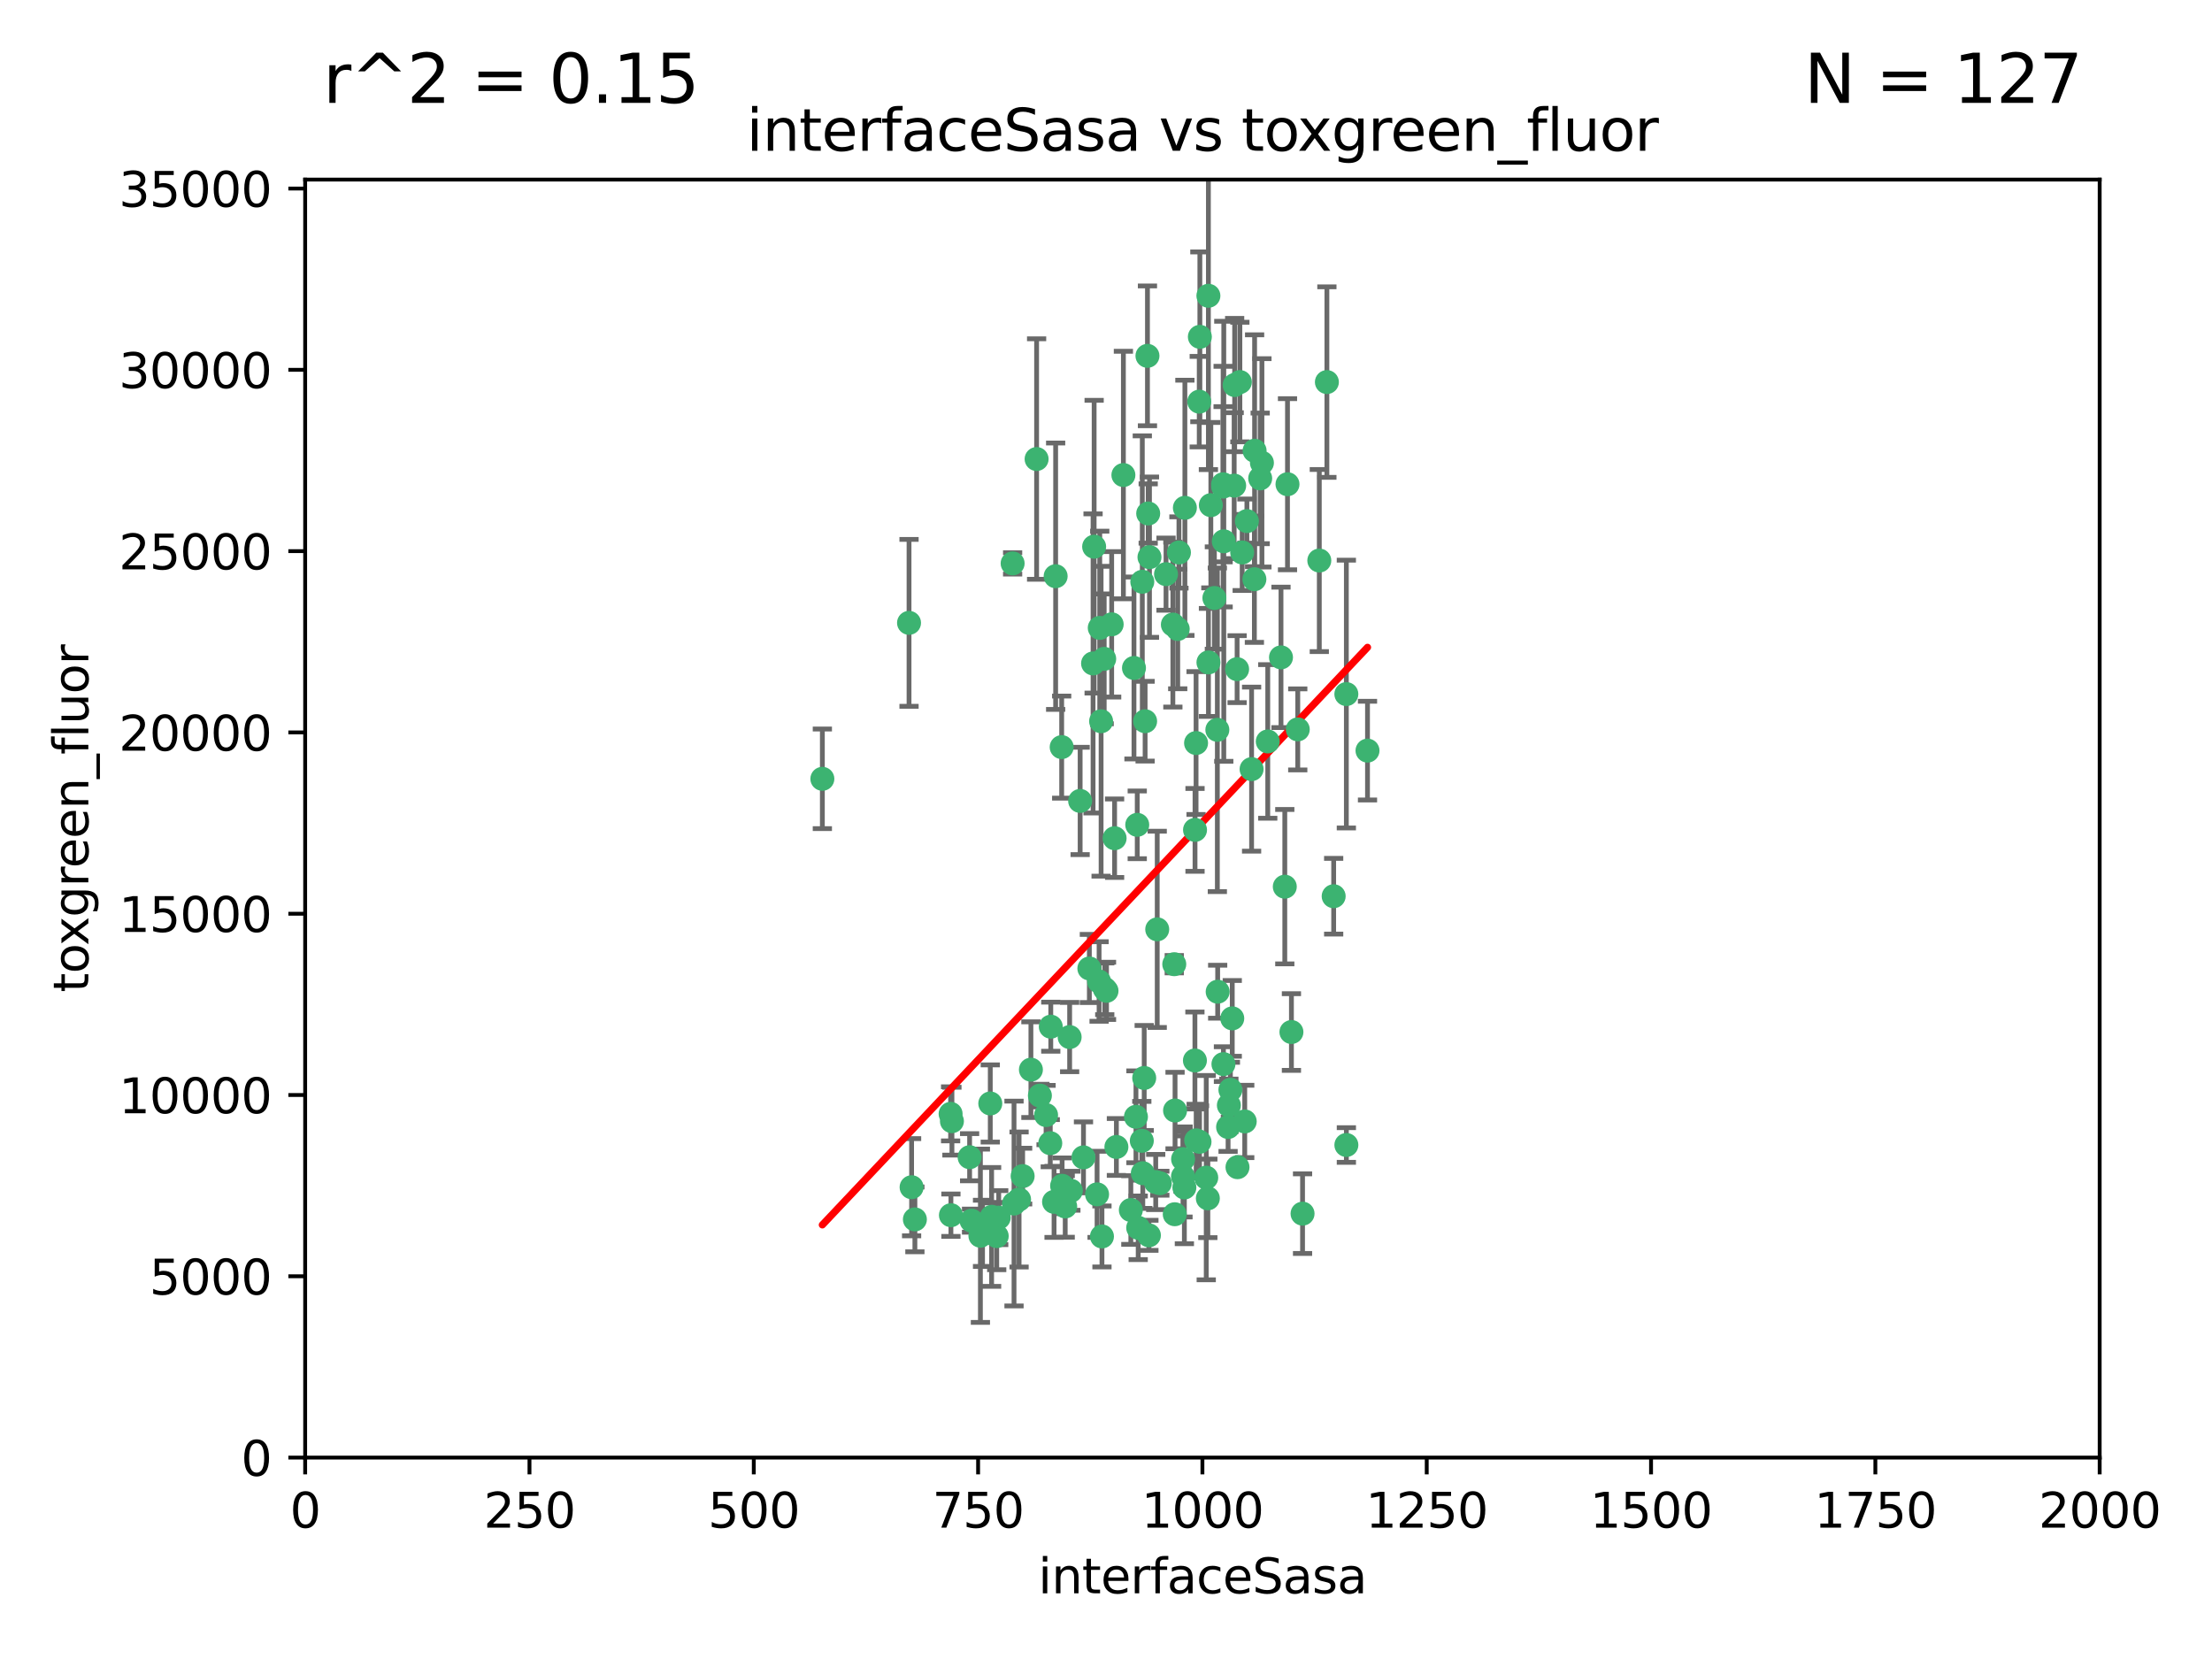 <?xml version="1.0" encoding="utf-8" standalone="no"?>
<!DOCTYPE svg PUBLIC "-//W3C//DTD SVG 1.1//EN"
  "http://www.w3.org/Graphics/SVG/1.1/DTD/svg11.dtd">
<svg xmlns:xlink="http://www.w3.org/1999/xlink" width="460.8pt" height="345.6pt" viewBox="0 0 460.8 345.6" xmlns="http://www.w3.org/2000/svg" version="1.1">
 <defs>
  <style type="text/css">*{stroke-linejoin: round; stroke-linecap: butt}</style>
 </defs>
 <g id="figure_1">
  <g id="patch_1">
   <path d="M 0 345.6 
L 460.8 345.6 
L 460.8 0 
L 0 0 
z
" style="fill: #ffffff"/>
  </g>
  <g id="axes_1">
   <g id="patch_2">
    <path d="M 63.571 303.64 
L 437.4 303.64 
L 437.4 37.411 
L 63.571 37.411 
z
" style="fill: #ffffff"/>
   </g>
   <g id="PathCollection_1">
    <defs>
     <path id="m98c6204ab0" d="M 0 1.118 
C 0.297 1.118 0.581 1 0.791 0.791 
C 1 0.581 1.118 0.297 1.118 0 
C 1.118 -0.297 1 -0.581 0.791 -0.791 
C 0.581 -1 0.297 -1.118 0 -1.118 
C -0.297 -1.118 -0.581 -1 -0.791 -0.791 
C -1 -0.581 -1.118 -0.297 -1.118 0 
C -1.118 0.297 -1 0.581 -0.791 0.791 
C -0.581 1 -0.297 1.118 0 1.118 
z
" style="stroke: #3cb371"/>
    </defs>
    <g clip-path="url(#paed5556d08)">
     <use xlink:href="#m98c6204ab0" x="276.416" y="79.593" style="fill: #3cb371; stroke: #3cb371"/>
     <use xlink:href="#m98c6204ab0" x="268.209" y="100.872" style="fill: #3cb371; stroke: #3cb371"/>
     <use xlink:href="#m98c6204ab0" x="253.663" y="206.592" style="fill: #3cb371; stroke: #3cb371"/>
     <use xlink:href="#m98c6204ab0" x="258.772" y="115.09" style="fill: #3cb371; stroke: #3cb371"/>
     <use xlink:href="#m98c6204ab0" x="260.73" y="160.224" style="fill: #3cb371; stroke: #3cb371"/>
     <use xlink:href="#m98c6204ab0" x="284.876" y="156.366" style="fill: #3cb371; stroke: #3cb371"/>
     <use xlink:href="#m98c6204ab0" x="257.201" y="80.209" style="fill: #3cb371; stroke: #3cb371"/>
     <use xlink:href="#m98c6204ab0" x="274.835" y="116.772" style="fill: #3cb371; stroke: #3cb371"/>
     <use xlink:href="#m98c6204ab0" x="245.594" y="115.091" style="fill: #3cb371; stroke: #3cb371"/>
     <use xlink:href="#m98c6204ab0" x="261.312" y="120.662" style="fill: #3cb371; stroke: #3cb371"/>
     <use xlink:href="#m98c6204ab0" x="270.347" y="151.945" style="fill: #3cb371; stroke: #3cb371"/>
     <use xlink:href="#m98c6204ab0" x="248.923" y="220.921" style="fill: #3cb371; stroke: #3cb371"/>
     <use xlink:href="#m98c6204ab0" x="249.824" y="83.673" style="fill: #3cb371; stroke: #3cb371"/>
     <use xlink:href="#m98c6204ab0" x="254.794" y="100.88" style="fill: #3cb371; stroke: #3cb371"/>
     <use xlink:href="#m98c6204ab0" x="249.162" y="154.79" style="fill: #3cb371; stroke: #3cb371"/>
     <use xlink:href="#m98c6204ab0" x="254.801" y="101.372" style="fill: #3cb371; stroke: #3cb371"/>
     <use xlink:href="#m98c6204ab0" x="239.456" y="116.067" style="fill: #3cb371; stroke: #3cb371"/>
     <use xlink:href="#m98c6204ab0" x="254.936" y="112.761" style="fill: #3cb371; stroke: #3cb371"/>
     <use xlink:href="#m98c6204ab0" x="280.47" y="144.591" style="fill: #3cb371; stroke: #3cb371"/>
     <use xlink:href="#m98c6204ab0" x="239.037" y="74.129" style="fill: #3cb371; stroke: #3cb371"/>
     <use xlink:href="#m98c6204ab0" x="257.101" y="101.166" style="fill: #3cb371; stroke: #3cb371"/>
     <use xlink:href="#m98c6204ab0" x="237.962" y="121.191" style="fill: #3cb371; stroke: #3cb371"/>
     <use xlink:href="#m98c6204ab0" x="262.521" y="99.654" style="fill: #3cb371; stroke: #3cb371"/>
     <use xlink:href="#m98c6204ab0" x="251.732" y="61.614" style="fill: #3cb371; stroke: #3cb371"/>
     <use xlink:href="#m98c6204ab0" x="246.833" y="105.788" style="fill: #3cb371; stroke: #3cb371"/>
     <use xlink:href="#m98c6204ab0" x="262.882" y="96.415" style="fill: #3cb371; stroke: #3cb371"/>
     <use xlink:href="#m98c6204ab0" x="242.904" y="119.604" style="fill: #3cb371; stroke: #3cb371"/>
     <use xlink:href="#m98c6204ab0" x="245.342" y="131.033" style="fill: #3cb371; stroke: #3cb371"/>
     <use xlink:href="#m98c6204ab0" x="227.705" y="138.203" style="fill: #3cb371; stroke: #3cb371"/>
     <use xlink:href="#m98c6204ab0" x="251.282" y="245.325" style="fill: #3cb371; stroke: #3cb371"/>
     <use xlink:href="#m98c6204ab0" x="249.953" y="70.169" style="fill: #3cb371; stroke: #3cb371"/>
     <use xlink:href="#m98c6204ab0" x="210.949" y="117.366" style="fill: #3cb371; stroke: #3cb371"/>
     <use xlink:href="#m98c6204ab0" x="244.329" y="130.114" style="fill: #3cb371; stroke: #3cb371"/>
     <use xlink:href="#m98c6204ab0" x="227.929" y="113.883" style="fill: #3cb371; stroke: #3cb371"/>
     <use xlink:href="#m98c6204ab0" x="215.944" y="95.624" style="fill: #3cb371; stroke: #3cb371"/>
     <use xlink:href="#m98c6204ab0" x="232.192" y="174.616" style="fill: #3cb371; stroke: #3cb371"/>
     <use xlink:href="#m98c6204ab0" x="219.91" y="120.034" style="fill: #3cb371; stroke: #3cb371"/>
     <use xlink:href="#m98c6204ab0" x="239.19" y="106.972" style="fill: #3cb371; stroke: #3cb371"/>
     <use xlink:href="#m98c6204ab0" x="266.854" y="136.942" style="fill: #3cb371; stroke: #3cb371"/>
     <use xlink:href="#m98c6204ab0" x="228.962" y="204.462" style="fill: #3cb371; stroke: #3cb371"/>
     <use xlink:href="#m98c6204ab0" x="258.289" y="79.585" style="fill: #3cb371; stroke: #3cb371"/>
     <use xlink:href="#m98c6204ab0" x="280.474" y="238.523" style="fill: #3cb371; stroke: #3cb371"/>
     <use xlink:href="#m98c6204ab0" x="230.506" y="206.41" style="fill: #3cb371; stroke: #3cb371"/>
     <use xlink:href="#m98c6204ab0" x="249.187" y="237.553" style="fill: #3cb371; stroke: #3cb371"/>
     <use xlink:href="#m98c6204ab0" x="261.357" y="93.895" style="fill: #3cb371; stroke: #3cb371"/>
     <use xlink:href="#m98c6204ab0" x="252.979" y="124.576" style="fill: #3cb371; stroke: #3cb371"/>
     <use xlink:href="#m98c6204ab0" x="234.024" y="98.96" style="fill: #3cb371; stroke: #3cb371"/>
     <use xlink:href="#m98c6204ab0" x="231.581" y="130.059" style="fill: #3cb371; stroke: #3cb371"/>
     <use xlink:href="#m98c6204ab0" x="259.751" y="108.552" style="fill: #3cb371; stroke: #3cb371"/>
     <use xlink:href="#m98c6204ab0" x="238.359" y="224.561" style="fill: #3cb371; stroke: #3cb371"/>
     <use xlink:href="#m98c6204ab0" x="221.166" y="155.635" style="fill: #3cb371; stroke: #3cb371"/>
     <use xlink:href="#m98c6204ab0" x="221.258" y="247.024" style="fill: #3cb371; stroke: #3cb371"/>
     <use xlink:href="#m98c6204ab0" x="236.228" y="139.15" style="fill: #3cb371; stroke: #3cb371"/>
     <use xlink:href="#m98c6204ab0" x="225.013" y="166.847" style="fill: #3cb371; stroke: #3cb371"/>
     <use xlink:href="#m98c6204ab0" x="257.712" y="139.395" style="fill: #3cb371; stroke: #3cb371"/>
     <use xlink:href="#m98c6204ab0" x="235.574" y="252.069" style="fill: #3cb371; stroke: #3cb371"/>
     <use xlink:href="#m98c6204ab0" x="241.071" y="193.597" style="fill: #3cb371; stroke: #3cb371"/>
     <use xlink:href="#m98c6204ab0" x="230.14" y="205.988" style="fill: #3cb371; stroke: #3cb371"/>
     <use xlink:href="#m98c6204ab0" x="238.549" y="150.242" style="fill: #3cb371; stroke: #3cb371"/>
     <use xlink:href="#m98c6204ab0" x="201.989" y="241.067" style="fill: #3cb371; stroke: #3cb371"/>
     <use xlink:href="#m98c6204ab0" x="213.034" y="245.005" style="fill: #3cb371; stroke: #3cb371"/>
     <use xlink:href="#m98c6204ab0" x="246.439" y="245.077" style="fill: #3cb371; stroke: #3cb371"/>
     <use xlink:href="#m98c6204ab0" x="244.721" y="252.947" style="fill: #3cb371; stroke: #3cb371"/>
     <use xlink:href="#m98c6204ab0" x="230.026" y="137.251" style="fill: #3cb371; stroke: #3cb371"/>
     <use xlink:href="#m98c6204ab0" x="236.908" y="171.827" style="fill: #3cb371; stroke: #3cb371"/>
     <use xlink:href="#m98c6204ab0" x="239.338" y="257.342" style="fill: #3cb371; stroke: #3cb371"/>
     <use xlink:href="#m98c6204ab0" x="255.998" y="230.255" style="fill: #3cb371; stroke: #3cb371"/>
     <use xlink:href="#m98c6204ab0" x="214.757" y="222.83" style="fill: #3cb371; stroke: #3cb371"/>
     <use xlink:href="#m98c6204ab0" x="229.379" y="150.246" style="fill: #3cb371; stroke: #3cb371"/>
     <use xlink:href="#m98c6204ab0" x="257.794" y="243.147" style="fill: #3cb371; stroke: #3cb371"/>
     <use xlink:href="#m98c6204ab0" x="271.345" y="252.825" style="fill: #3cb371; stroke: #3cb371"/>
     <use xlink:href="#m98c6204ab0" x="244.62" y="200.861" style="fill: #3cb371; stroke: #3cb371"/>
     <use xlink:href="#m98c6204ab0" x="208.052" y="253.655" style="fill: #3cb371; stroke: #3cb371"/>
     <use xlink:href="#m98c6204ab0" x="221.903" y="251.323" style="fill: #3cb371; stroke: #3cb371"/>
     <use xlink:href="#m98c6204ab0" x="212.293" y="249.877" style="fill: #3cb371; stroke: #3cb371"/>
     <use xlink:href="#m98c6204ab0" x="249.882" y="237.859" style="fill: #3cb371; stroke: #3cb371"/>
     <use xlink:href="#m98c6204ab0" x="244.785" y="231.339" style="fill: #3cb371; stroke: #3cb371"/>
     <use xlink:href="#m98c6204ab0" x="228.542" y="248.804" style="fill: #3cb371; stroke: #3cb371"/>
     <use xlink:href="#m98c6204ab0" x="254.865" y="221.675" style="fill: #3cb371; stroke: #3cb371"/>
     <use xlink:href="#m98c6204ab0" x="219.579" y="250.369" style="fill: #3cb371; stroke: #3cb371"/>
     <use xlink:href="#m98c6204ab0" x="256.315" y="227.018" style="fill: #3cb371; stroke: #3cb371"/>
     <use xlink:href="#m98c6204ab0" x="218.791" y="238.149" style="fill: #3cb371; stroke: #3cb371"/>
     <use xlink:href="#m98c6204ab0" x="211.239" y="250.721" style="fill: #3cb371; stroke: #3cb371"/>
     <use xlink:href="#m98c6204ab0" x="269.029" y="214.991" style="fill: #3cb371; stroke: #3cb371"/>
     <use xlink:href="#m98c6204ab0" x="217.916" y="232.288" style="fill: #3cb371; stroke: #3cb371"/>
     <use xlink:href="#m98c6204ab0" x="267.646" y="184.712" style="fill: #3cb371; stroke: #3cb371"/>
     <use xlink:href="#m98c6204ab0" x="229.099" y="130.801" style="fill: #3cb371; stroke: #3cb371"/>
     <use xlink:href="#m98c6204ab0" x="253.596" y="152.035" style="fill: #3cb371; stroke: #3cb371"/>
     <use xlink:href="#m98c6204ab0" x="206.596" y="253.482" style="fill: #3cb371; stroke: #3cb371"/>
     <use xlink:href="#m98c6204ab0" x="251.742" y="137.993" style="fill: #3cb371; stroke: #3cb371"/>
     <use xlink:href="#m98c6204ab0" x="256.702" y="212.147" style="fill: #3cb371; stroke: #3cb371"/>
     <use xlink:href="#m98c6204ab0" x="226.934" y="201.75" style="fill: #3cb371; stroke: #3cb371"/>
     <use xlink:href="#m98c6204ab0" x="198.305" y="233.563" style="fill: #3cb371; stroke: #3cb371"/>
     <use xlink:href="#m98c6204ab0" x="237.108" y="255.775" style="fill: #3cb371; stroke: #3cb371"/>
     <use xlink:href="#m98c6204ab0" x="237.86" y="237.649" style="fill: #3cb371; stroke: #3cb371"/>
     <use xlink:href="#m98c6204ab0" x="229.559" y="257.576" style="fill: #3cb371; stroke: #3cb371"/>
     <use xlink:href="#m98c6204ab0" x="277.827" y="186.7" style="fill: #3cb371; stroke: #3cb371"/>
     <use xlink:href="#m98c6204ab0" x="198.094" y="253.148" style="fill: #3cb371; stroke: #3cb371"/>
     <use xlink:href="#m98c6204ab0" x="204.236" y="257.429" style="fill: #3cb371; stroke: #3cb371"/>
     <use xlink:href="#m98c6204ab0" x="190.589" y="254.022" style="fill: #3cb371; stroke: #3cb371"/>
     <use xlink:href="#m98c6204ab0" x="259.301" y="233.615" style="fill: #3cb371; stroke: #3cb371"/>
     <use xlink:href="#m98c6204ab0" x="189.903" y="247.319" style="fill: #3cb371; stroke: #3cb371"/>
     <use xlink:href="#m98c6204ab0" x="223.082" y="248.058" style="fill: #3cb371; stroke: #3cb371"/>
     <use xlink:href="#m98c6204ab0" x="246.461" y="241.464" style="fill: #3cb371; stroke: #3cb371"/>
     <use xlink:href="#m98c6204ab0" x="207.634" y="257.5" style="fill: #3cb371; stroke: #3cb371"/>
     <use xlink:href="#m98c6204ab0" x="202.389" y="254.285" style="fill: #3cb371; stroke: #3cb371"/>
     <use xlink:href="#m98c6204ab0" x="218.897" y="213.877" style="fill: #3cb371; stroke: #3cb371"/>
     <use xlink:href="#m98c6204ab0" x="206.57" y="255.591" style="fill: #3cb371; stroke: #3cb371"/>
     <use xlink:href="#m98c6204ab0" x="248.945" y="172.883" style="fill: #3cb371; stroke: #3cb371"/>
     <use xlink:href="#m98c6204ab0" x="238.065" y="244.401" style="fill: #3cb371; stroke: #3cb371"/>
     <use xlink:href="#m98c6204ab0" x="204.679" y="256.929" style="fill: #3cb371; stroke: #3cb371"/>
     <use xlink:href="#m98c6204ab0" x="246.727" y="247.376" style="fill: #3cb371; stroke: #3cb371"/>
     <use xlink:href="#m98c6204ab0" x="225.71" y="241.102" style="fill: #3cb371; stroke: #3cb371"/>
     <use xlink:href="#m98c6204ab0" x="189.368" y="129.752" style="fill: #3cb371; stroke: #3cb371"/>
     <use xlink:href="#m98c6204ab0" x="198.03" y="232.035" style="fill: #3cb371; stroke: #3cb371"/>
     <use xlink:href="#m98c6204ab0" x="222.826" y="216.039" style="fill: #3cb371; stroke: #3cb371"/>
     <use xlink:href="#m98c6204ab0" x="216.63" y="228.234" style="fill: #3cb371; stroke: #3cb371"/>
     <use xlink:href="#m98c6204ab0" x="264.097" y="154.457" style="fill: #3cb371; stroke: #3cb371"/>
     <use xlink:href="#m98c6204ab0" x="252.241" y="105.234" style="fill: #3cb371; stroke: #3cb371"/>
     <use xlink:href="#m98c6204ab0" x="232.566" y="238.934" style="fill: #3cb371; stroke: #3cb371"/>
     <use xlink:href="#m98c6204ab0" x="241.615" y="246.485" style="fill: #3cb371; stroke: #3cb371"/>
     <use xlink:href="#m98c6204ab0" x="171.312" y="162.243" style="fill: #3cb371; stroke: #3cb371"/>
     <use xlink:href="#m98c6204ab0" x="236.641" y="232.65" style="fill: #3cb371; stroke: #3cb371"/>
     <use xlink:href="#m98c6204ab0" x="255.833" y="234.78" style="fill: #3cb371; stroke: #3cb371"/>
     <use xlink:href="#m98c6204ab0" x="240.757" y="246.235" style="fill: #3cb371; stroke: #3cb371"/>
     <use xlink:href="#m98c6204ab0" x="206.293" y="229.873" style="fill: #3cb371; stroke: #3cb371"/>
     <use xlink:href="#m98c6204ab0" x="251.616" y="249.638" style="fill: #3cb371; stroke: #3cb371"/>
    </g>
   </g>
   <g id="matplotlib.axis_1">
    <g id="xtick_1">
     <g id="line2d_1">
      <defs>
       <path id="m81484603c0" d="M 0 0 
L 0 3.5 
" style="stroke: #000000; stroke-width: 0.8"/>
      </defs>
      <g>
       <use xlink:href="#m81484603c0" x="63.571" y="303.64" style="stroke: #000000; stroke-width: 0.8"/>
      </g>
     </g>
     <g id="text_1">
      <!-- 0 -->
      <g transform="translate(60.39 318.238)scale(0.1 -0.1)">
       <defs>
        <path id="DejaVuSans-30" d="M 2034 4250 
Q 1547 4250 1301 3770 
Q 1056 3291 1056 2328 
Q 1056 1369 1301 889 
Q 1547 409 2034 409 
Q 2525 409 2770 889 
Q 3016 1369 3016 2328 
Q 3016 3291 2770 3770 
Q 2525 4250 2034 4250 
z
M 2034 4750 
Q 2819 4750 3233 4129 
Q 3647 3509 3647 2328 
Q 3647 1150 3233 529 
Q 2819 -91 2034 -91 
Q 1250 -91 836 529 
Q 422 1150 422 2328 
Q 422 3509 836 4129 
Q 1250 4750 2034 4750 
z
" transform="scale(0.016)"/>
       </defs>
       <use xlink:href="#DejaVuSans-30"/>
      </g>
     </g>
    </g>
    <g id="xtick_2">
     <g id="line2d_2">
      <g>
       <use xlink:href="#m81484603c0" x="110.3" y="303.64" style="stroke: #000000; stroke-width: 0.8"/>
      </g>
     </g>
     <g id="text_2">
      <!-- 250 -->
      <g transform="translate(100.756 318.238)scale(0.1 -0.1)">
       <defs>
        <path id="DejaVuSans-32" d="M 1228 531 
L 3431 531 
L 3431 0 
L 469 0 
L 469 531 
Q 828 903 1448 1529 
Q 2069 2156 2228 2338 
Q 2531 2678 2651 2914 
Q 2772 3150 2772 3378 
Q 2772 3750 2511 3984 
Q 2250 4219 1831 4219 
Q 1534 4219 1204 4116 
Q 875 4013 500 3803 
L 500 4441 
Q 881 4594 1212 4672 
Q 1544 4750 1819 4750 
Q 2544 4750 2975 4387 
Q 3406 4025 3406 3419 
Q 3406 3131 3298 2873 
Q 3191 2616 2906 2266 
Q 2828 2175 2409 1742 
Q 1991 1309 1228 531 
z
" transform="scale(0.016)"/>
        <path id="DejaVuSans-35" d="M 691 4666 
L 3169 4666 
L 3169 4134 
L 1269 4134 
L 1269 2991 
Q 1406 3038 1543 3061 
Q 1681 3084 1819 3084 
Q 2600 3084 3056 2656 
Q 3513 2228 3513 1497 
Q 3513 744 3044 326 
Q 2575 -91 1722 -91 
Q 1428 -91 1123 -41 
Q 819 9 494 109 
L 494 744 
Q 775 591 1075 516 
Q 1375 441 1709 441 
Q 2250 441 2565 725 
Q 2881 1009 2881 1497 
Q 2881 1984 2565 2268 
Q 2250 2553 1709 2553 
Q 1456 2553 1204 2497 
Q 953 2441 691 2322 
L 691 4666 
z
" transform="scale(0.016)"/>
       </defs>
       <use xlink:href="#DejaVuSans-32"/>
       <use xlink:href="#DejaVuSans-35" x="63.623"/>
       <use xlink:href="#DejaVuSans-30" x="127.246"/>
      </g>
     </g>
    </g>
    <g id="xtick_3">
     <g id="line2d_3">
      <g>
       <use xlink:href="#m81484603c0" x="157.028" y="303.64" style="stroke: #000000; stroke-width: 0.8"/>
      </g>
     </g>
     <g id="text_3">
      <!-- 500 -->
      <g transform="translate(147.485 318.238)scale(0.1 -0.1)">
       <use xlink:href="#DejaVuSans-35"/>
       <use xlink:href="#DejaVuSans-30" x="63.623"/>
       <use xlink:href="#DejaVuSans-30" x="127.246"/>
      </g>
     </g>
    </g>
    <g id="xtick_4">
     <g id="line2d_4">
      <g>
       <use xlink:href="#m81484603c0" x="203.757" y="303.64" style="stroke: #000000; stroke-width: 0.8"/>
      </g>
     </g>
     <g id="text_4">
      <!-- 750 -->
      <g transform="translate(194.213 318.238)scale(0.1 -0.1)">
       <defs>
        <path id="DejaVuSans-37" d="M 525 4666 
L 3525 4666 
L 3525 4397 
L 1831 0 
L 1172 0 
L 2766 4134 
L 525 4134 
L 525 4666 
z
" transform="scale(0.016)"/>
       </defs>
       <use xlink:href="#DejaVuSans-37"/>
       <use xlink:href="#DejaVuSans-35" x="63.623"/>
       <use xlink:href="#DejaVuSans-30" x="127.246"/>
      </g>
     </g>
    </g>
    <g id="xtick_5">
     <g id="line2d_5">
      <g>
       <use xlink:href="#m81484603c0" x="250.486" y="303.64" style="stroke: #000000; stroke-width: 0.8"/>
      </g>
     </g>
     <g id="text_5">
      <!-- 1000 -->
      <g transform="translate(237.761 318.238)scale(0.1 -0.1)">
       <defs>
        <path id="DejaVuSans-31" d="M 794 531 
L 1825 531 
L 1825 4091 
L 703 3866 
L 703 4441 
L 1819 4666 
L 2450 4666 
L 2450 531 
L 3481 531 
L 3481 0 
L 794 0 
L 794 531 
z
" transform="scale(0.016)"/>
       </defs>
       <use xlink:href="#DejaVuSans-31"/>
       <use xlink:href="#DejaVuSans-30" x="63.623"/>
       <use xlink:href="#DejaVuSans-30" x="127.246"/>
       <use xlink:href="#DejaVuSans-30" x="190.869"/>
      </g>
     </g>
    </g>
    <g id="xtick_6">
     <g id="line2d_6">
      <g>
       <use xlink:href="#m81484603c0" x="297.214" y="303.64" style="stroke: #000000; stroke-width: 0.8"/>
      </g>
     </g>
     <g id="text_6">
      <!-- 1250 -->
      <g transform="translate(284.489 318.238)scale(0.1 -0.1)">
       <use xlink:href="#DejaVuSans-31"/>
       <use xlink:href="#DejaVuSans-32" x="63.623"/>
       <use xlink:href="#DejaVuSans-35" x="127.246"/>
       <use xlink:href="#DejaVuSans-30" x="190.869"/>
      </g>
     </g>
    </g>
    <g id="xtick_7">
     <g id="line2d_7">
      <g>
       <use xlink:href="#m81484603c0" x="343.943" y="303.64" style="stroke: #000000; stroke-width: 0.8"/>
      </g>
     </g>
     <g id="text_7">
      <!-- 1500 -->
      <g transform="translate(331.218 318.238)scale(0.1 -0.1)">
       <use xlink:href="#DejaVuSans-31"/>
       <use xlink:href="#DejaVuSans-35" x="63.623"/>
       <use xlink:href="#DejaVuSans-30" x="127.246"/>
       <use xlink:href="#DejaVuSans-30" x="190.869"/>
      </g>
     </g>
    </g>
    <g id="xtick_8">
     <g id="line2d_8">
      <g>
       <use xlink:href="#m81484603c0" x="390.671" y="303.64" style="stroke: #000000; stroke-width: 0.8"/>
      </g>
     </g>
     <g id="text_8">
      <!-- 1750 -->
      <g transform="translate(377.946 318.238)scale(0.1 -0.1)">
       <use xlink:href="#DejaVuSans-31"/>
       <use xlink:href="#DejaVuSans-37" x="63.623"/>
       <use xlink:href="#DejaVuSans-35" x="127.246"/>
       <use xlink:href="#DejaVuSans-30" x="190.869"/>
      </g>
     </g>
    </g>
    <g id="xtick_9">
     <g id="line2d_9">
      <g>
       <use xlink:href="#m81484603c0" x="437.4" y="303.64" style="stroke: #000000; stroke-width: 0.8"/>
      </g>
     </g>
     <g id="text_9">
      <!-- 2000 -->
      <g transform="translate(424.675 318.238)scale(0.1 -0.1)">
       <use xlink:href="#DejaVuSans-32"/>
       <use xlink:href="#DejaVuSans-30" x="63.623"/>
       <use xlink:href="#DejaVuSans-30" x="127.246"/>
       <use xlink:href="#DejaVuSans-30" x="190.869"/>
      </g>
     </g>
    </g>
    <g id="text_10">
     <!-- interfaceSasa -->
     <g transform="translate(216.279 331.917)scale(0.1 -0.1)">
      <defs>
       <path id="DejaVuSans-69" d="M 603 3500 
L 1178 3500 
L 1178 0 
L 603 0 
L 603 3500 
z
M 603 4863 
L 1178 4863 
L 1178 4134 
L 603 4134 
L 603 4863 
z
" transform="scale(0.016)"/>
       <path id="DejaVuSans-6e" d="M 3513 2113 
L 3513 0 
L 2938 0 
L 2938 2094 
Q 2938 2591 2744 2837 
Q 2550 3084 2163 3084 
Q 1697 3084 1428 2787 
Q 1159 2491 1159 1978 
L 1159 0 
L 581 0 
L 581 3500 
L 1159 3500 
L 1159 2956 
Q 1366 3272 1645 3428 
Q 1925 3584 2291 3584 
Q 2894 3584 3203 3211 
Q 3513 2838 3513 2113 
z
" transform="scale(0.016)"/>
       <path id="DejaVuSans-74" d="M 1172 4494 
L 1172 3500 
L 2356 3500 
L 2356 3053 
L 1172 3053 
L 1172 1153 
Q 1172 725 1289 603 
Q 1406 481 1766 481 
L 2356 481 
L 2356 0 
L 1766 0 
Q 1100 0 847 248 
Q 594 497 594 1153 
L 594 3053 
L 172 3053 
L 172 3500 
L 594 3500 
L 594 4494 
L 1172 4494 
z
" transform="scale(0.016)"/>
       <path id="DejaVuSans-65" d="M 3597 1894 
L 3597 1613 
L 953 1613 
Q 991 1019 1311 708 
Q 1631 397 2203 397 
Q 2534 397 2845 478 
Q 3156 559 3463 722 
L 3463 178 
Q 3153 47 2828 -22 
Q 2503 -91 2169 -91 
Q 1331 -91 842 396 
Q 353 884 353 1716 
Q 353 2575 817 3079 
Q 1281 3584 2069 3584 
Q 2775 3584 3186 3129 
Q 3597 2675 3597 1894 
z
M 3022 2063 
Q 3016 2534 2758 2815 
Q 2500 3097 2075 3097 
Q 1594 3097 1305 2825 
Q 1016 2553 972 2059 
L 3022 2063 
z
" transform="scale(0.016)"/>
       <path id="DejaVuSans-72" d="M 2631 2963 
Q 2534 3019 2420 3045 
Q 2306 3072 2169 3072 
Q 1681 3072 1420 2755 
Q 1159 2438 1159 1844 
L 1159 0 
L 581 0 
L 581 3500 
L 1159 3500 
L 1159 2956 
Q 1341 3275 1631 3429 
Q 1922 3584 2338 3584 
Q 2397 3584 2469 3576 
Q 2541 3569 2628 3553 
L 2631 2963 
z
" transform="scale(0.016)"/>
       <path id="DejaVuSans-66" d="M 2375 4863 
L 2375 4384 
L 1825 4384 
Q 1516 4384 1395 4259 
Q 1275 4134 1275 3809 
L 1275 3500 
L 2222 3500 
L 2222 3053 
L 1275 3053 
L 1275 0 
L 697 0 
L 697 3053 
L 147 3053 
L 147 3500 
L 697 3500 
L 697 3744 
Q 697 4328 969 4595 
Q 1241 4863 1831 4863 
L 2375 4863 
z
" transform="scale(0.016)"/>
       <path id="DejaVuSans-61" d="M 2194 1759 
Q 1497 1759 1228 1600 
Q 959 1441 959 1056 
Q 959 750 1161 570 
Q 1363 391 1709 391 
Q 2188 391 2477 730 
Q 2766 1069 2766 1631 
L 2766 1759 
L 2194 1759 
z
M 3341 1997 
L 3341 0 
L 2766 0 
L 2766 531 
Q 2569 213 2275 61 
Q 1981 -91 1556 -91 
Q 1019 -91 701 211 
Q 384 513 384 1019 
Q 384 1609 779 1909 
Q 1175 2209 1959 2209 
L 2766 2209 
L 2766 2266 
Q 2766 2663 2505 2880 
Q 2244 3097 1772 3097 
Q 1472 3097 1187 3025 
Q 903 2953 641 2809 
L 641 3341 
Q 956 3463 1253 3523 
Q 1550 3584 1831 3584 
Q 2591 3584 2966 3190 
Q 3341 2797 3341 1997 
z
" transform="scale(0.016)"/>
       <path id="DejaVuSans-63" d="M 3122 3366 
L 3122 2828 
Q 2878 2963 2633 3030 
Q 2388 3097 2138 3097 
Q 1578 3097 1268 2742 
Q 959 2388 959 1747 
Q 959 1106 1268 751 
Q 1578 397 2138 397 
Q 2388 397 2633 464 
Q 2878 531 3122 666 
L 3122 134 
Q 2881 22 2623 -34 
Q 2366 -91 2075 -91 
Q 1284 -91 818 406 
Q 353 903 353 1747 
Q 353 2603 823 3093 
Q 1294 3584 2113 3584 
Q 2378 3584 2631 3529 
Q 2884 3475 3122 3366 
z
" transform="scale(0.016)"/>
       <path id="DejaVuSans-53" d="M 3425 4513 
L 3425 3897 
Q 3066 4069 2747 4153 
Q 2428 4238 2131 4238 
Q 1616 4238 1336 4038 
Q 1056 3838 1056 3469 
Q 1056 3159 1242 3001 
Q 1428 2844 1947 2747 
L 2328 2669 
Q 3034 2534 3370 2195 
Q 3706 1856 3706 1288 
Q 3706 609 3251 259 
Q 2797 -91 1919 -91 
Q 1588 -91 1214 -16 
Q 841 59 441 206 
L 441 856 
Q 825 641 1194 531 
Q 1563 422 1919 422 
Q 2459 422 2753 634 
Q 3047 847 3047 1241 
Q 3047 1584 2836 1778 
Q 2625 1972 2144 2069 
L 1759 2144 
Q 1053 2284 737 2584 
Q 422 2884 422 3419 
Q 422 4038 858 4394 
Q 1294 4750 2059 4750 
Q 2388 4750 2728 4690 
Q 3069 4631 3425 4513 
z
" transform="scale(0.016)"/>
       <path id="DejaVuSans-73" d="M 2834 3397 
L 2834 2853 
Q 2591 2978 2328 3040 
Q 2066 3103 1784 3103 
Q 1356 3103 1142 2972 
Q 928 2841 928 2578 
Q 928 2378 1081 2264 
Q 1234 2150 1697 2047 
L 1894 2003 
Q 2506 1872 2764 1633 
Q 3022 1394 3022 966 
Q 3022 478 2636 193 
Q 2250 -91 1575 -91 
Q 1294 -91 989 -36 
Q 684 19 347 128 
L 347 722 
Q 666 556 975 473 
Q 1284 391 1588 391 
Q 1994 391 2212 530 
Q 2431 669 2431 922 
Q 2431 1156 2273 1281 
Q 2116 1406 1581 1522 
L 1381 1569 
Q 847 1681 609 1914 
Q 372 2147 372 2553 
Q 372 3047 722 3315 
Q 1072 3584 1716 3584 
Q 2034 3584 2315 3537 
Q 2597 3491 2834 3397 
z
" transform="scale(0.016)"/>
      </defs>
      <use xlink:href="#DejaVuSans-69"/>
      <use xlink:href="#DejaVuSans-6e" x="27.783"/>
      <use xlink:href="#DejaVuSans-74" x="91.162"/>
      <use xlink:href="#DejaVuSans-65" x="130.371"/>
      <use xlink:href="#DejaVuSans-72" x="191.895"/>
      <use xlink:href="#DejaVuSans-66" x="233.008"/>
      <use xlink:href="#DejaVuSans-61" x="268.213"/>
      <use xlink:href="#DejaVuSans-63" x="329.492"/>
      <use xlink:href="#DejaVuSans-65" x="384.473"/>
      <use xlink:href="#DejaVuSans-53" x="445.996"/>
      <use xlink:href="#DejaVuSans-61" x="509.473"/>
      <use xlink:href="#DejaVuSans-73" x="570.752"/>
      <use xlink:href="#DejaVuSans-61" x="622.852"/>
     </g>
    </g>
   </g>
   <g id="matplotlib.axis_2">
    <g id="ytick_1">
     <g id="line2d_10">
      <defs>
       <path id="m427dd69281" d="M 0 0 
L -3.5 0 
" style="stroke: #000000; stroke-width: 0.8"/>
      </defs>
      <g>
       <use xlink:href="#m427dd69281" x="63.571" y="303.64" style="stroke: #000000; stroke-width: 0.8"/>
      </g>
     </g>
     <g id="text_11">
      <!-- 0 -->
      <g transform="translate(50.209 307.439)scale(0.1 -0.1)">
       <use xlink:href="#DejaVuSans-30"/>
      </g>
     </g>
    </g>
    <g id="ytick_2">
     <g id="line2d_11">
      <g>
       <use xlink:href="#m427dd69281" x="63.571" y="265.874" style="stroke: #000000; stroke-width: 0.8"/>
      </g>
     </g>
     <g id="text_12">
      <!-- 5000 -->
      <g transform="translate(31.121 269.673)scale(0.1 -0.1)">
       <use xlink:href="#DejaVuSans-35"/>
       <use xlink:href="#DejaVuSans-30" x="63.623"/>
       <use xlink:href="#DejaVuSans-30" x="127.246"/>
       <use xlink:href="#DejaVuSans-30" x="190.869"/>
      </g>
     </g>
    </g>
    <g id="ytick_3">
     <g id="line2d_12">
      <g>
       <use xlink:href="#m427dd69281" x="63.571" y="228.108" style="stroke: #000000; stroke-width: 0.8"/>
      </g>
     </g>
     <g id="text_13">
      <!-- 10000 -->
      <g transform="translate(24.759 231.907)scale(0.1 -0.1)">
       <use xlink:href="#DejaVuSans-31"/>
       <use xlink:href="#DejaVuSans-30" x="63.623"/>
       <use xlink:href="#DejaVuSans-30" x="127.246"/>
       <use xlink:href="#DejaVuSans-30" x="190.869"/>
       <use xlink:href="#DejaVuSans-30" x="254.492"/>
      </g>
     </g>
    </g>
    <g id="ytick_4">
     <g id="line2d_13">
      <g>
       <use xlink:href="#m427dd69281" x="63.571" y="190.342" style="stroke: #000000; stroke-width: 0.8"/>
      </g>
     </g>
     <g id="text_14">
      <!-- 15000 -->
      <g transform="translate(24.759 194.141)scale(0.1 -0.1)">
       <use xlink:href="#DejaVuSans-31"/>
       <use xlink:href="#DejaVuSans-35" x="63.623"/>
       <use xlink:href="#DejaVuSans-30" x="127.246"/>
       <use xlink:href="#DejaVuSans-30" x="190.869"/>
       <use xlink:href="#DejaVuSans-30" x="254.492"/>
      </g>
     </g>
    </g>
    <g id="ytick_5">
     <g id="line2d_14">
      <g>
       <use xlink:href="#m427dd69281" x="63.571" y="152.576" style="stroke: #000000; stroke-width: 0.8"/>
      </g>
     </g>
     <g id="text_15">
      <!-- 20000 -->
      <g transform="translate(24.759 156.375)scale(0.1 -0.1)">
       <use xlink:href="#DejaVuSans-32"/>
       <use xlink:href="#DejaVuSans-30" x="63.623"/>
       <use xlink:href="#DejaVuSans-30" x="127.246"/>
       <use xlink:href="#DejaVuSans-30" x="190.869"/>
       <use xlink:href="#DejaVuSans-30" x="254.492"/>
      </g>
     </g>
    </g>
    <g id="ytick_6">
     <g id="line2d_15">
      <g>
       <use xlink:href="#m427dd69281" x="63.571" y="114.81" style="stroke: #000000; stroke-width: 0.8"/>
      </g>
     </g>
     <g id="text_16">
      <!-- 25000 -->
      <g transform="translate(24.759 118.609)scale(0.1 -0.1)">
       <use xlink:href="#DejaVuSans-32"/>
       <use xlink:href="#DejaVuSans-35" x="63.623"/>
       <use xlink:href="#DejaVuSans-30" x="127.246"/>
       <use xlink:href="#DejaVuSans-30" x="190.869"/>
       <use xlink:href="#DejaVuSans-30" x="254.492"/>
      </g>
     </g>
    </g>
    <g id="ytick_7">
     <g id="line2d_16">
      <g>
       <use xlink:href="#m427dd69281" x="63.571" y="77.044" style="stroke: #000000; stroke-width: 0.8"/>
      </g>
     </g>
     <g id="text_17">
      <!-- 30000 -->
      <g transform="translate(24.759 80.844)scale(0.1 -0.1)">
       <defs>
        <path id="DejaVuSans-33" d="M 2597 2516 
Q 3050 2419 3304 2112 
Q 3559 1806 3559 1356 
Q 3559 666 3084 287 
Q 2609 -91 1734 -91 
Q 1441 -91 1130 -33 
Q 819 25 488 141 
L 488 750 
Q 750 597 1062 519 
Q 1375 441 1716 441 
Q 2309 441 2620 675 
Q 2931 909 2931 1356 
Q 2931 1769 2642 2001 
Q 2353 2234 1838 2234 
L 1294 2234 
L 1294 2753 
L 1863 2753 
Q 2328 2753 2575 2939 
Q 2822 3125 2822 3475 
Q 2822 3834 2567 4026 
Q 2313 4219 1838 4219 
Q 1578 4219 1281 4162 
Q 984 4106 628 3988 
L 628 4550 
Q 988 4650 1302 4700 
Q 1616 4750 1894 4750 
Q 2613 4750 3031 4423 
Q 3450 4097 3450 3541 
Q 3450 3153 3228 2886 
Q 3006 2619 2597 2516 
z
" transform="scale(0.016)"/>
       </defs>
       <use xlink:href="#DejaVuSans-33"/>
       <use xlink:href="#DejaVuSans-30" x="63.623"/>
       <use xlink:href="#DejaVuSans-30" x="127.246"/>
       <use xlink:href="#DejaVuSans-30" x="190.869"/>
       <use xlink:href="#DejaVuSans-30" x="254.492"/>
      </g>
     </g>
    </g>
    <g id="ytick_8">
     <g id="line2d_17">
      <g>
       <use xlink:href="#m427dd69281" x="63.571" y="39.278" style="stroke: #000000; stroke-width: 0.8"/>
      </g>
     </g>
     <g id="text_18">
      <!-- 35000 -->
      <g transform="translate(24.759 43.078)scale(0.1 -0.1)">
       <use xlink:href="#DejaVuSans-33"/>
       <use xlink:href="#DejaVuSans-35" x="63.623"/>
       <use xlink:href="#DejaVuSans-30" x="127.246"/>
       <use xlink:href="#DejaVuSans-30" x="190.869"/>
       <use xlink:href="#DejaVuSans-30" x="254.492"/>
      </g>
     </g>
    </g>
    <g id="text_19">
     <!-- toxgreen_fluor -->
     <g transform="translate(18.401 206.72)rotate(-90)scale(0.1 -0.1)">
      <defs>
       <path id="DejaVuSans-6f" d="M 1959 3097 
Q 1497 3097 1228 2736 
Q 959 2375 959 1747 
Q 959 1119 1226 758 
Q 1494 397 1959 397 
Q 2419 397 2687 759 
Q 2956 1122 2956 1747 
Q 2956 2369 2687 2733 
Q 2419 3097 1959 3097 
z
M 1959 3584 
Q 2709 3584 3137 3096 
Q 3566 2609 3566 1747 
Q 3566 888 3137 398 
Q 2709 -91 1959 -91 
Q 1206 -91 779 398 
Q 353 888 353 1747 
Q 353 2609 779 3096 
Q 1206 3584 1959 3584 
z
" transform="scale(0.016)"/>
       <path id="DejaVuSans-78" d="M 3513 3500 
L 2247 1797 
L 3578 0 
L 2900 0 
L 1881 1375 
L 863 0 
L 184 0 
L 1544 1831 
L 300 3500 
L 978 3500 
L 1906 2253 
L 2834 3500 
L 3513 3500 
z
" transform="scale(0.016)"/>
       <path id="DejaVuSans-67" d="M 2906 1791 
Q 2906 2416 2648 2759 
Q 2391 3103 1925 3103 
Q 1463 3103 1205 2759 
Q 947 2416 947 1791 
Q 947 1169 1205 825 
Q 1463 481 1925 481 
Q 2391 481 2648 825 
Q 2906 1169 2906 1791 
z
M 3481 434 
Q 3481 -459 3084 -895 
Q 2688 -1331 1869 -1331 
Q 1566 -1331 1297 -1286 
Q 1028 -1241 775 -1147 
L 775 -588 
Q 1028 -725 1275 -790 
Q 1522 -856 1778 -856 
Q 2344 -856 2625 -561 
Q 2906 -266 2906 331 
L 2906 616 
Q 2728 306 2450 153 
Q 2172 0 1784 0 
Q 1141 0 747 490 
Q 353 981 353 1791 
Q 353 2603 747 3093 
Q 1141 3584 1784 3584 
Q 2172 3584 2450 3431 
Q 2728 3278 2906 2969 
L 2906 3500 
L 3481 3500 
L 3481 434 
z
" transform="scale(0.016)"/>
       <path id="DejaVuSans-5f" d="M 3263 -1063 
L 3263 -1509 
L -63 -1509 
L -63 -1063 
L 3263 -1063 
z
" transform="scale(0.016)"/>
       <path id="DejaVuSans-6c" d="M 603 4863 
L 1178 4863 
L 1178 0 
L 603 0 
L 603 4863 
z
" transform="scale(0.016)"/>
       <path id="DejaVuSans-75" d="M 544 1381 
L 544 3500 
L 1119 3500 
L 1119 1403 
Q 1119 906 1312 657 
Q 1506 409 1894 409 
Q 2359 409 2629 706 
Q 2900 1003 2900 1516 
L 2900 3500 
L 3475 3500 
L 3475 0 
L 2900 0 
L 2900 538 
Q 2691 219 2414 64 
Q 2138 -91 1772 -91 
Q 1169 -91 856 284 
Q 544 659 544 1381 
z
M 1991 3584 
L 1991 3584 
z
" transform="scale(0.016)"/>
      </defs>
      <use xlink:href="#DejaVuSans-74"/>
      <use xlink:href="#DejaVuSans-6f" x="39.209"/>
      <use xlink:href="#DejaVuSans-78" x="97.266"/>
      <use xlink:href="#DejaVuSans-67" x="156.445"/>
      <use xlink:href="#DejaVuSans-72" x="219.922"/>
      <use xlink:href="#DejaVuSans-65" x="258.785"/>
      <use xlink:href="#DejaVuSans-65" x="320.309"/>
      <use xlink:href="#DejaVuSans-6e" x="381.832"/>
      <use xlink:href="#DejaVuSans-5f" x="445.211"/>
      <use xlink:href="#DejaVuSans-66" x="495.211"/>
      <use xlink:href="#DejaVuSans-6c" x="530.416"/>
      <use xlink:href="#DejaVuSans-75" x="558.199"/>
      <use xlink:href="#DejaVuSans-6f" x="621.578"/>
      <use xlink:href="#DejaVuSans-72" x="682.76"/>
     </g>
    </g>
   </g>
   <g id="LineCollection_1">
    <path d="M 276.416 99.437 
L 276.416 59.75 
" clip-path="url(#paed5556d08)" style="fill: none; stroke: #696969"/>
    <path d="M 268.209 118.692 
L 268.209 83.052 
" clip-path="url(#paed5556d08)" style="fill: none; stroke: #696969"/>
    <path d="M 253.663 212.112 
L 253.663 201.073 
" clip-path="url(#paed5556d08)" style="fill: none; stroke: #696969"/>
    <path d="M 258.772 123.008 
L 258.772 107.171 
" clip-path="url(#paed5556d08)" style="fill: none; stroke: #696969"/>
    <path d="M 260.73 177.314 
L 260.73 143.135 
" clip-path="url(#paed5556d08)" style="fill: none; stroke: #696969"/>
    <path d="M 284.876 166.65 
L 284.876 146.083 
" clip-path="url(#paed5556d08)" style="fill: none; stroke: #696969"/>
    <path d="M 257.201 94.094 
L 257.201 66.324 
" clip-path="url(#paed5556d08)" style="fill: none; stroke: #696969"/>
    <path d="M 274.835 135.741 
L 274.835 97.804 
" clip-path="url(#paed5556d08)" style="fill: none; stroke: #696969"/>
    <path d="M 245.594 122.516 
L 245.594 107.666 
" clip-path="url(#paed5556d08)" style="fill: none; stroke: #696969"/>
    <path d="M 261.312 133.818 
L 261.312 107.506 
" clip-path="url(#paed5556d08)" style="fill: none; stroke: #696969"/>
    <path d="M 270.347 160.385 
L 270.347 143.505 
" clip-path="url(#paed5556d08)" style="fill: none; stroke: #696969"/>
    <path d="M 248.923 231.022 
L 248.923 210.82 
" clip-path="url(#paed5556d08)" style="fill: none; stroke: #696969"/>
    <path d="M 249.824 93.1 
L 249.824 74.246 
" clip-path="url(#paed5556d08)" style="fill: none; stroke: #696969"/>
    <path d="M 254.794 117.048 
L 254.794 84.711 
" clip-path="url(#paed5556d08)" style="fill: none; stroke: #696969"/>
    <path d="M 249.162 169.67 
L 249.162 139.91 
" clip-path="url(#paed5556d08)" style="fill: none; stroke: #696969"/>
    <path d="M 254.801 126.436 
L 254.801 76.309 
" clip-path="url(#paed5556d08)" style="fill: none; stroke: #696969"/>
    <path d="M 239.456 132.771 
L 239.456 99.364 
" clip-path="url(#paed5556d08)" style="fill: none; stroke: #696969"/>
    <path d="M 254.936 158.597 
L 254.936 66.926 
" clip-path="url(#paed5556d08)" style="fill: none; stroke: #696969"/>
    <path d="M 280.47 172.484 
L 280.47 116.697 
" clip-path="url(#paed5556d08)" style="fill: none; stroke: #696969"/>
    <path d="M 239.037 88.692 
L 239.037 59.566 
" clip-path="url(#paed5556d08)" style="fill: none; stroke: #696969"/>
    <path d="M 257.101 116.358 
L 257.101 85.973 
" clip-path="url(#paed5556d08)" style="fill: none; stroke: #696969"/>
    <path d="M 237.962 151.584 
L 237.962 90.798 
" clip-path="url(#paed5556d08)" style="fill: none; stroke: #696969"/>
    <path d="M 262.521 113.257 
L 262.521 86.051 
" clip-path="url(#paed5556d08)" style="fill: none; stroke: #696969"/>
    <path d="M 251.732 97.825 
L 251.732 25.402 
" clip-path="url(#paed5556d08)" style="fill: none; stroke: #696969"/>
    <path d="M 246.833 132.373 
L 246.833 79.202 
" clip-path="url(#paed5556d08)" style="fill: none; stroke: #696969"/>
    <path d="M 262.882 118.115 
L 262.882 74.714 
" clip-path="url(#paed5556d08)" style="fill: none; stroke: #696969"/>
    <path d="M 242.904 127.118 
L 242.904 112.09 
" clip-path="url(#paed5556d08)" style="fill: none; stroke: #696969"/>
    <path d="M 245.342 143.479 
L 245.342 118.586 
" clip-path="url(#paed5556d08)" style="fill: none; stroke: #696969"/>
    <path d="M 227.705 169.362 
L 227.705 107.043 
" clip-path="url(#paed5556d08)" style="fill: none; stroke: #696969"/>
    <path d="M 251.282 266.605 
L 251.282 224.045 
" clip-path="url(#paed5556d08)" style="fill: none; stroke: #696969"/>
    <path d="M 249.953 87.855 
L 249.953 52.483 
" clip-path="url(#paed5556d08)" style="fill: none; stroke: #696969"/>
    <path d="M 210.949 119.591 
L 210.949 115.141 
" clip-path="url(#paed5556d08)" style="fill: none; stroke: #696969"/>
    <path d="M 244.329 147.286 
L 244.329 112.943 
" clip-path="url(#paed5556d08)" style="fill: none; stroke: #696969"/>
    <path d="M 227.929 144.378 
L 227.929 83.389 
" clip-path="url(#paed5556d08)" style="fill: none; stroke: #696969"/>
    <path d="M 215.944 120.671 
L 215.944 70.577 
" clip-path="url(#paed5556d08)" style="fill: none; stroke: #696969"/>
    <path d="M 232.192 182.79 
L 232.192 166.441 
" clip-path="url(#paed5556d08)" style="fill: none; stroke: #696969"/>
    <path d="M 219.91 147.781 
L 219.91 92.287 
" clip-path="url(#paed5556d08)" style="fill: none; stroke: #696969"/>
    <path d="M 239.19 113.147 
L 239.19 100.797 
" clip-path="url(#paed5556d08)" style="fill: none; stroke: #696969"/>
    <path d="M 266.854 151.57 
L 266.854 122.315 
" clip-path="url(#paed5556d08)" style="fill: none; stroke: #696969"/>
    <path d="M 228.962 212.746 
L 228.962 196.178 
" clip-path="url(#paed5556d08)" style="fill: none; stroke: #696969"/>
    <path d="M 258.289 92.04 
L 258.289 67.13 
" clip-path="url(#paed5556d08)" style="fill: none; stroke: #696969"/>
    <path d="M 280.474 242.133 
L 280.474 234.912 
" clip-path="url(#paed5556d08)" style="fill: none; stroke: #696969"/>
    <path d="M 230.506 212.375 
L 230.506 200.445 
" clip-path="url(#paed5556d08)" style="fill: none; stroke: #696969"/>
    <path d="M 249.187 245.071 
L 249.187 230.034 
" clip-path="url(#paed5556d08)" style="fill: none; stroke: #696969"/>
    <path d="M 261.357 118.044 
L 261.357 69.747 
" clip-path="url(#paed5556d08)" style="fill: none; stroke: #696969"/>
    <path d="M 252.979 135.235 
L 252.979 113.917 
" clip-path="url(#paed5556d08)" style="fill: none; stroke: #696969"/>
    <path d="M 234.024 124.744 
L 234.024 73.175 
" clip-path="url(#paed5556d08)" style="fill: none; stroke: #696969"/>
    <path d="M 231.581 145.209 
L 231.581 114.909 
" clip-path="url(#paed5556d08)" style="fill: none; stroke: #696969"/>
    <path d="M 259.751 113.148 
L 259.751 103.957 
" clip-path="url(#paed5556d08)" style="fill: none; stroke: #696969"/>
    <path d="M 238.359 235.496 
L 238.359 213.627 
" clip-path="url(#paed5556d08)" style="fill: none; stroke: #696969"/>
    <path d="M 221.166 166.268 
L 221.166 145.002 
" clip-path="url(#paed5556d08)" style="fill: none; stroke: #696969"/>
    <path d="M 221.258 252.829 
L 221.258 241.22 
" clip-path="url(#paed5556d08)" style="fill: none; stroke: #696969"/>
    <path d="M 236.228 158.1 
L 236.228 120.201 
" clip-path="url(#paed5556d08)" style="fill: none; stroke: #696969"/>
    <path d="M 225.013 178.027 
L 225.013 155.668 
" clip-path="url(#paed5556d08)" style="fill: none; stroke: #696969"/>
    <path d="M 257.712 146.369 
L 257.712 132.42 
" clip-path="url(#paed5556d08)" style="fill: none; stroke: #696969"/>
    <path d="M 235.574 259.223 
L 235.574 244.915 
" clip-path="url(#paed5556d08)" style="fill: none; stroke: #696969"/>
    <path d="M 241.071 214.035 
L 241.071 173.16 
" clip-path="url(#paed5556d08)" style="fill: none; stroke: #696969"/>
    <path d="M 230.14 211.368 
L 230.14 200.608 
" clip-path="url(#paed5556d08)" style="fill: none; stroke: #696969"/>
    <path d="M 238.549 158.549 
L 238.549 141.935 
" clip-path="url(#paed5556d08)" style="fill: none; stroke: #696969"/>
    <path d="M 201.989 245.981 
L 201.989 236.153 
" clip-path="url(#paed5556d08)" style="fill: none; stroke: #696969"/>
    <path d="M 213.034 250.813 
L 213.034 239.196 
" clip-path="url(#paed5556d08)" style="fill: none; stroke: #696969"/>
    <path d="M 246.439 253.52 
L 246.439 236.635 
" clip-path="url(#paed5556d08)" style="fill: none; stroke: #696969"/>
    <path d="M 244.721 253.886 
L 244.721 252.007 
" clip-path="url(#paed5556d08)" style="fill: none; stroke: #696969"/>
    <path d="M 230.026 150.773 
L 230.026 123.729 
" clip-path="url(#paed5556d08)" style="fill: none; stroke: #696969"/>
    <path d="M 236.908 178.879 
L 236.908 164.775 
" clip-path="url(#paed5556d08)" style="fill: none; stroke: #696969"/>
    <path d="M 239.338 260.473 
L 239.338 254.211 
" clip-path="url(#paed5556d08)" style="fill: none; stroke: #696969"/>
    <path d="M 255.998 235.721 
L 255.998 224.789 
" clip-path="url(#paed5556d08)" style="fill: none; stroke: #696969"/>
    <path d="M 214.757 232.795 
L 214.757 212.864 
" clip-path="url(#paed5556d08)" style="fill: none; stroke: #696969"/>
    <path d="M 229.379 182.519 
L 229.379 117.972 
" clip-path="url(#paed5556d08)" style="fill: none; stroke: #696969"/>
    <path d="M 257.794 244.005 
L 257.794 242.29 
" clip-path="url(#paed5556d08)" style="fill: none; stroke: #696969"/>
    <path d="M 271.345 261.12 
L 271.345 244.53 
" clip-path="url(#paed5556d08)" style="fill: none; stroke: #696969"/>
    <path d="M 244.62 202.673 
L 244.62 199.049 
" clip-path="url(#paed5556d08)" style="fill: none; stroke: #696969"/>
    <path d="M 208.052 259.28 
L 208.052 248.029 
" clip-path="url(#paed5556d08)" style="fill: none; stroke: #696969"/>
    <path d="M 221.903 257.736 
L 221.903 244.91 
" clip-path="url(#paed5556d08)" style="fill: none; stroke: #696969"/>
    <path d="M 212.293 263.939 
L 212.293 235.814 
" clip-path="url(#paed5556d08)" style="fill: none; stroke: #696969"/>
    <path d="M 249.882 245.363 
L 249.882 230.355 
" clip-path="url(#paed5556d08)" style="fill: none; stroke: #696969"/>
    <path d="M 244.785 239.299 
L 244.785 223.378 
" clip-path="url(#paed5556d08)" style="fill: none; stroke: #696969"/>
    <path d="M 228.542 257.775 
L 228.542 239.834 
" clip-path="url(#paed5556d08)" style="fill: none; stroke: #696969"/>
    <path d="M 254.865 225.297 
L 254.865 218.054 
" clip-path="url(#paed5556d08)" style="fill: none; stroke: #696969"/>
    <path d="M 219.579 257.768 
L 219.579 242.97 
" clip-path="url(#paed5556d08)" style="fill: none; stroke: #696969"/>
    <path d="M 256.315 232.743 
L 256.315 221.294 
" clip-path="url(#paed5556d08)" style="fill: none; stroke: #696969"/>
    <path d="M 218.791 243.063 
L 218.791 233.234 
" clip-path="url(#paed5556d08)" style="fill: none; stroke: #696969"/>
    <path d="M 211.239 272.052 
L 211.239 229.39 
" clip-path="url(#paed5556d08)" style="fill: none; stroke: #696969"/>
    <path d="M 269.029 222.978 
L 269.029 207.005 
" clip-path="url(#paed5556d08)" style="fill: none; stroke: #696969"/>
    <path d="M 217.916 238.468 
L 217.916 226.108 
" clip-path="url(#paed5556d08)" style="fill: none; stroke: #696969"/>
    <path d="M 267.646 200.794 
L 267.646 168.63 
" clip-path="url(#paed5556d08)" style="fill: none; stroke: #696969"/>
    <path d="M 229.099 150.951 
L 229.099 110.652 
" clip-path="url(#paed5556d08)" style="fill: none; stroke: #696969"/>
    <path d="M 253.596 185.743 
L 253.596 118.327 
" clip-path="url(#paed5556d08)" style="fill: none; stroke: #696969"/>
    <path d="M 206.596 256.385 
L 206.596 250.58 
" clip-path="url(#paed5556d08)" style="fill: none; stroke: #696969"/>
    <path d="M 251.742 149.246 
L 251.742 126.741 
" clip-path="url(#paed5556d08)" style="fill: none; stroke: #696969"/>
    <path d="M 256.702 220.035 
L 256.702 204.259 
" clip-path="url(#paed5556d08)" style="fill: none; stroke: #696969"/>
    <path d="M 226.934 208.846 
L 226.934 194.653 
" clip-path="url(#paed5556d08)" style="fill: none; stroke: #696969"/>
    <path d="M 198.305 240.63 
L 198.305 226.496 
" clip-path="url(#paed5556d08)" style="fill: none; stroke: #696969"/>
    <path d="M 237.108 262.398 
L 237.108 249.152 
" clip-path="url(#paed5556d08)" style="fill: none; stroke: #696969"/>
    <path d="M 237.86 245.856 
L 237.86 229.442 
" clip-path="url(#paed5556d08)" style="fill: none; stroke: #696969"/>
    <path d="M 229.559 263.925 
L 229.559 251.227 
" clip-path="url(#paed5556d08)" style="fill: none; stroke: #696969"/>
    <path d="M 277.827 194.587 
L 277.827 178.814 
" clip-path="url(#paed5556d08)" style="fill: none; stroke: #696969"/>
    <path d="M 198.094 257.562 
L 198.094 248.735 
" clip-path="url(#paed5556d08)" style="fill: none; stroke: #696969"/>
    <path d="M 204.236 275.478 
L 204.236 239.381 
" clip-path="url(#paed5556d08)" style="fill: none; stroke: #696969"/>
    <path d="M 190.589 260.77 
L 190.589 247.273 
" clip-path="url(#paed5556d08)" style="fill: none; stroke: #696969"/>
    <path d="M 259.301 241.152 
L 259.301 226.079 
" clip-path="url(#paed5556d08)" style="fill: none; stroke: #696969"/>
    <path d="M 189.903 257.444 
L 189.903 237.194 
" clip-path="url(#paed5556d08)" style="fill: none; stroke: #696969"/>
    <path d="M 223.082 252.121 
L 223.082 243.994 
" clip-path="url(#paed5556d08)" style="fill: none; stroke: #696969"/>
    <path d="M 246.461 248.174 
L 246.461 234.754 
" clip-path="url(#paed5556d08)" style="fill: none; stroke: #696969"/>
    <path d="M 207.634 264.508 
L 207.634 250.493 
" clip-path="url(#paed5556d08)" style="fill: none; stroke: #696969"/>
    <path d="M 202.389 256.694 
L 202.389 251.875 
" clip-path="url(#paed5556d08)" style="fill: none; stroke: #696969"/>
    <path d="M 218.897 218.99 
L 218.897 208.765 
" clip-path="url(#paed5556d08)" style="fill: none; stroke: #696969"/>
    <path d="M 206.57 267.968 
L 206.57 243.214 
" clip-path="url(#paed5556d08)" style="fill: none; stroke: #696969"/>
    <path d="M 248.945 181.512 
L 248.945 164.255 
" clip-path="url(#paed5556d08)" style="fill: none; stroke: #696969"/>
    <path d="M 238.065 251.73 
L 238.065 237.071 
" clip-path="url(#paed5556d08)" style="fill: none; stroke: #696969"/>
    <path d="M 204.679 263.824 
L 204.679 250.034 
" clip-path="url(#paed5556d08)" style="fill: none; stroke: #696969"/>
    <path d="M 246.727 259.089 
L 246.727 235.664 
" clip-path="url(#paed5556d08)" style="fill: none; stroke: #696969"/>
    <path d="M 225.71 248.491 
L 225.71 233.712 
" clip-path="url(#paed5556d08)" style="fill: none; stroke: #696969"/>
    <path d="M 189.368 147.136 
L 189.368 112.367 
" clip-path="url(#paed5556d08)" style="fill: none; stroke: #696969"/>
    <path d="M 198.03 237.667 
L 198.03 226.403 
" clip-path="url(#paed5556d08)" style="fill: none; stroke: #696969"/>
    <path d="M 222.826 223.253 
L 222.826 208.824 
" clip-path="url(#paed5556d08)" style="fill: none; stroke: #696969"/>
    <path d="M 216.63 230.592 
L 216.63 225.876 
" clip-path="url(#paed5556d08)" style="fill: none; stroke: #696969"/>
    <path d="M 264.097 170.456 
L 264.097 138.458 
" clip-path="url(#paed5556d08)" style="fill: none; stroke: #696969"/>
    <path d="M 252.241 122.461 
L 252.241 88.007 
" clip-path="url(#paed5556d08)" style="fill: none; stroke: #696969"/>
    <path d="M 232.566 244.856 
L 232.566 233.012 
" clip-path="url(#paed5556d08)" style="fill: none; stroke: #696969"/>
    <path d="M 241.615 248.986 
L 241.615 243.983 
" clip-path="url(#paed5556d08)" style="fill: none; stroke: #696969"/>
    <path d="M 171.312 172.618 
L 171.312 151.867 
" clip-path="url(#paed5556d08)" style="fill: none; stroke: #696969"/>
    <path d="M 236.641 242.215 
L 236.641 223.086 
" clip-path="url(#paed5556d08)" style="fill: none; stroke: #696969"/>
    <path d="M 255.833 239.858 
L 255.833 229.701 
" clip-path="url(#paed5556d08)" style="fill: none; stroke: #696969"/>
    <path d="M 240.757 251.981 
L 240.757 240.488 
" clip-path="url(#paed5556d08)" style="fill: none; stroke: #696969"/>
    <path d="M 206.293 237.913 
L 206.293 221.834 
" clip-path="url(#paed5556d08)" style="fill: none; stroke: #696969"/>
    <path d="M 251.616 257.818 
L 251.616 241.459 
" clip-path="url(#paed5556d08)" style="fill: none; stroke: #696969"/>
   </g>
   <g id="line2d_18">
    <defs>
     <path id="mf496d25822" d="M 2 0 
L -2 -0 
" style="stroke: #696969"/>
    </defs>
    <g clip-path="url(#paed5556d08)">
     <use xlink:href="#mf496d25822" x="276.416" y="99.437" style="fill: #696969; stroke: #696969"/>
     <use xlink:href="#mf496d25822" x="268.209" y="118.692" style="fill: #696969; stroke: #696969"/>
     <use xlink:href="#mf496d25822" x="253.663" y="212.112" style="fill: #696969; stroke: #696969"/>
     <use xlink:href="#mf496d25822" x="258.772" y="123.008" style="fill: #696969; stroke: #696969"/>
     <use xlink:href="#mf496d25822" x="260.73" y="177.314" style="fill: #696969; stroke: #696969"/>
     <use xlink:href="#mf496d25822" x="284.876" y="166.65" style="fill: #696969; stroke: #696969"/>
     <use xlink:href="#mf496d25822" x="257.201" y="94.094" style="fill: #696969; stroke: #696969"/>
     <use xlink:href="#mf496d25822" x="274.835" y="135.741" style="fill: #696969; stroke: #696969"/>
     <use xlink:href="#mf496d25822" x="245.594" y="122.516" style="fill: #696969; stroke: #696969"/>
     <use xlink:href="#mf496d25822" x="261.312" y="133.818" style="fill: #696969; stroke: #696969"/>
     <use xlink:href="#mf496d25822" x="270.347" y="160.385" style="fill: #696969; stroke: #696969"/>
     <use xlink:href="#mf496d25822" x="248.923" y="231.022" style="fill: #696969; stroke: #696969"/>
     <use xlink:href="#mf496d25822" x="249.824" y="93.1" style="fill: #696969; stroke: #696969"/>
     <use xlink:href="#mf496d25822" x="254.794" y="117.048" style="fill: #696969; stroke: #696969"/>
     <use xlink:href="#mf496d25822" x="249.162" y="169.67" style="fill: #696969; stroke: #696969"/>
     <use xlink:href="#mf496d25822" x="254.801" y="126.436" style="fill: #696969; stroke: #696969"/>
     <use xlink:href="#mf496d25822" x="239.456" y="132.771" style="fill: #696969; stroke: #696969"/>
     <use xlink:href="#mf496d25822" x="254.936" y="158.597" style="fill: #696969; stroke: #696969"/>
     <use xlink:href="#mf496d25822" x="280.47" y="172.484" style="fill: #696969; stroke: #696969"/>
     <use xlink:href="#mf496d25822" x="239.037" y="88.692" style="fill: #696969; stroke: #696969"/>
     <use xlink:href="#mf496d25822" x="257.101" y="116.358" style="fill: #696969; stroke: #696969"/>
     <use xlink:href="#mf496d25822" x="237.962" y="151.584" style="fill: #696969; stroke: #696969"/>
     <use xlink:href="#mf496d25822" x="262.521" y="113.257" style="fill: #696969; stroke: #696969"/>
     <use xlink:href="#mf496d25822" x="251.732" y="97.825" style="fill: #696969; stroke: #696969"/>
     <use xlink:href="#mf496d25822" x="246.833" y="132.373" style="fill: #696969; stroke: #696969"/>
     <use xlink:href="#mf496d25822" x="262.882" y="118.115" style="fill: #696969; stroke: #696969"/>
     <use xlink:href="#mf496d25822" x="242.904" y="127.118" style="fill: #696969; stroke: #696969"/>
     <use xlink:href="#mf496d25822" x="245.342" y="143.479" style="fill: #696969; stroke: #696969"/>
     <use xlink:href="#mf496d25822" x="227.705" y="169.362" style="fill: #696969; stroke: #696969"/>
     <use xlink:href="#mf496d25822" x="251.282" y="266.605" style="fill: #696969; stroke: #696969"/>
     <use xlink:href="#mf496d25822" x="249.953" y="87.855" style="fill: #696969; stroke: #696969"/>
     <use xlink:href="#mf496d25822" x="210.949" y="119.591" style="fill: #696969; stroke: #696969"/>
     <use xlink:href="#mf496d25822" x="244.329" y="147.286" style="fill: #696969; stroke: #696969"/>
     <use xlink:href="#mf496d25822" x="227.929" y="144.378" style="fill: #696969; stroke: #696969"/>
     <use xlink:href="#mf496d25822" x="215.944" y="120.671" style="fill: #696969; stroke: #696969"/>
     <use xlink:href="#mf496d25822" x="232.192" y="182.79" style="fill: #696969; stroke: #696969"/>
     <use xlink:href="#mf496d25822" x="219.91" y="147.781" style="fill: #696969; stroke: #696969"/>
     <use xlink:href="#mf496d25822" x="239.19" y="113.147" style="fill: #696969; stroke: #696969"/>
     <use xlink:href="#mf496d25822" x="266.854" y="151.57" style="fill: #696969; stroke: #696969"/>
     <use xlink:href="#mf496d25822" x="228.962" y="212.746" style="fill: #696969; stroke: #696969"/>
     <use xlink:href="#mf496d25822" x="258.289" y="92.04" style="fill: #696969; stroke: #696969"/>
     <use xlink:href="#mf496d25822" x="280.474" y="242.133" style="fill: #696969; stroke: #696969"/>
     <use xlink:href="#mf496d25822" x="230.506" y="212.375" style="fill: #696969; stroke: #696969"/>
     <use xlink:href="#mf496d25822" x="249.187" y="245.071" style="fill: #696969; stroke: #696969"/>
     <use xlink:href="#mf496d25822" x="261.357" y="118.044" style="fill: #696969; stroke: #696969"/>
     <use xlink:href="#mf496d25822" x="252.979" y="135.235" style="fill: #696969; stroke: #696969"/>
     <use xlink:href="#mf496d25822" x="234.024" y="124.744" style="fill: #696969; stroke: #696969"/>
     <use xlink:href="#mf496d25822" x="231.581" y="145.209" style="fill: #696969; stroke: #696969"/>
     <use xlink:href="#mf496d25822" x="259.751" y="113.148" style="fill: #696969; stroke: #696969"/>
     <use xlink:href="#mf496d25822" x="238.359" y="235.496" style="fill: #696969; stroke: #696969"/>
     <use xlink:href="#mf496d25822" x="221.166" y="166.268" style="fill: #696969; stroke: #696969"/>
     <use xlink:href="#mf496d25822" x="221.258" y="252.829" style="fill: #696969; stroke: #696969"/>
     <use xlink:href="#mf496d25822" x="236.228" y="158.1" style="fill: #696969; stroke: #696969"/>
     <use xlink:href="#mf496d25822" x="225.013" y="178.027" style="fill: #696969; stroke: #696969"/>
     <use xlink:href="#mf496d25822" x="257.712" y="146.369" style="fill: #696969; stroke: #696969"/>
     <use xlink:href="#mf496d25822" x="235.574" y="259.223" style="fill: #696969; stroke: #696969"/>
     <use xlink:href="#mf496d25822" x="241.071" y="214.035" style="fill: #696969; stroke: #696969"/>
     <use xlink:href="#mf496d25822" x="230.14" y="211.368" style="fill: #696969; stroke: #696969"/>
     <use xlink:href="#mf496d25822" x="238.549" y="158.549" style="fill: #696969; stroke: #696969"/>
     <use xlink:href="#mf496d25822" x="201.989" y="245.981" style="fill: #696969; stroke: #696969"/>
     <use xlink:href="#mf496d25822" x="213.034" y="250.813" style="fill: #696969; stroke: #696969"/>
     <use xlink:href="#mf496d25822" x="246.439" y="253.52" style="fill: #696969; stroke: #696969"/>
     <use xlink:href="#mf496d25822" x="244.721" y="253.886" style="fill: #696969; stroke: #696969"/>
     <use xlink:href="#mf496d25822" x="230.026" y="150.773" style="fill: #696969; stroke: #696969"/>
     <use xlink:href="#mf496d25822" x="236.908" y="178.879" style="fill: #696969; stroke: #696969"/>
     <use xlink:href="#mf496d25822" x="239.338" y="260.473" style="fill: #696969; stroke: #696969"/>
     <use xlink:href="#mf496d25822" x="255.998" y="235.721" style="fill: #696969; stroke: #696969"/>
     <use xlink:href="#mf496d25822" x="214.757" y="232.795" style="fill: #696969; stroke: #696969"/>
     <use xlink:href="#mf496d25822" x="229.379" y="182.519" style="fill: #696969; stroke: #696969"/>
     <use xlink:href="#mf496d25822" x="257.794" y="244.005" style="fill: #696969; stroke: #696969"/>
     <use xlink:href="#mf496d25822" x="271.345" y="261.12" style="fill: #696969; stroke: #696969"/>
     <use xlink:href="#mf496d25822" x="244.62" y="202.673" style="fill: #696969; stroke: #696969"/>
     <use xlink:href="#mf496d25822" x="208.052" y="259.28" style="fill: #696969; stroke: #696969"/>
     <use xlink:href="#mf496d25822" x="221.903" y="257.736" style="fill: #696969; stroke: #696969"/>
     <use xlink:href="#mf496d25822" x="212.293" y="263.939" style="fill: #696969; stroke: #696969"/>
     <use xlink:href="#mf496d25822" x="249.882" y="245.363" style="fill: #696969; stroke: #696969"/>
     <use xlink:href="#mf496d25822" x="244.785" y="239.299" style="fill: #696969; stroke: #696969"/>
     <use xlink:href="#mf496d25822" x="228.542" y="257.775" style="fill: #696969; stroke: #696969"/>
     <use xlink:href="#mf496d25822" x="254.865" y="225.297" style="fill: #696969; stroke: #696969"/>
     <use xlink:href="#mf496d25822" x="219.579" y="257.768" style="fill: #696969; stroke: #696969"/>
     <use xlink:href="#mf496d25822" x="256.315" y="232.743" style="fill: #696969; stroke: #696969"/>
     <use xlink:href="#mf496d25822" x="218.791" y="243.063" style="fill: #696969; stroke: #696969"/>
     <use xlink:href="#mf496d25822" x="211.239" y="272.052" style="fill: #696969; stroke: #696969"/>
     <use xlink:href="#mf496d25822" x="269.029" y="222.978" style="fill: #696969; stroke: #696969"/>
     <use xlink:href="#mf496d25822" x="217.916" y="238.468" style="fill: #696969; stroke: #696969"/>
     <use xlink:href="#mf496d25822" x="267.646" y="200.794" style="fill: #696969; stroke: #696969"/>
     <use xlink:href="#mf496d25822" x="229.099" y="150.951" style="fill: #696969; stroke: #696969"/>
     <use xlink:href="#mf496d25822" x="253.596" y="185.743" style="fill: #696969; stroke: #696969"/>
     <use xlink:href="#mf496d25822" x="206.596" y="256.385" style="fill: #696969; stroke: #696969"/>
     <use xlink:href="#mf496d25822" x="251.742" y="149.246" style="fill: #696969; stroke: #696969"/>
     <use xlink:href="#mf496d25822" x="256.702" y="220.035" style="fill: #696969; stroke: #696969"/>
     <use xlink:href="#mf496d25822" x="226.934" y="208.846" style="fill: #696969; stroke: #696969"/>
     <use xlink:href="#mf496d25822" x="198.305" y="240.63" style="fill: #696969; stroke: #696969"/>
     <use xlink:href="#mf496d25822" x="237.108" y="262.398" style="fill: #696969; stroke: #696969"/>
     <use xlink:href="#mf496d25822" x="237.86" y="245.856" style="fill: #696969; stroke: #696969"/>
     <use xlink:href="#mf496d25822" x="229.559" y="263.925" style="fill: #696969; stroke: #696969"/>
     <use xlink:href="#mf496d25822" x="277.827" y="194.587" style="fill: #696969; stroke: #696969"/>
     <use xlink:href="#mf496d25822" x="198.094" y="257.562" style="fill: #696969; stroke: #696969"/>
     <use xlink:href="#mf496d25822" x="204.236" y="275.478" style="fill: #696969; stroke: #696969"/>
     <use xlink:href="#mf496d25822" x="190.589" y="260.77" style="fill: #696969; stroke: #696969"/>
     <use xlink:href="#mf496d25822" x="259.301" y="241.152" style="fill: #696969; stroke: #696969"/>
     <use xlink:href="#mf496d25822" x="189.903" y="257.444" style="fill: #696969; stroke: #696969"/>
     <use xlink:href="#mf496d25822" x="223.082" y="252.121" style="fill: #696969; stroke: #696969"/>
     <use xlink:href="#mf496d25822" x="246.461" y="248.174" style="fill: #696969; stroke: #696969"/>
     <use xlink:href="#mf496d25822" x="207.634" y="264.508" style="fill: #696969; stroke: #696969"/>
     <use xlink:href="#mf496d25822" x="202.389" y="256.694" style="fill: #696969; stroke: #696969"/>
     <use xlink:href="#mf496d25822" x="218.897" y="218.99" style="fill: #696969; stroke: #696969"/>
     <use xlink:href="#mf496d25822" x="206.57" y="267.968" style="fill: #696969; stroke: #696969"/>
     <use xlink:href="#mf496d25822" x="248.945" y="181.512" style="fill: #696969; stroke: #696969"/>
     <use xlink:href="#mf496d25822" x="238.065" y="251.73" style="fill: #696969; stroke: #696969"/>
     <use xlink:href="#mf496d25822" x="204.679" y="263.824" style="fill: #696969; stroke: #696969"/>
     <use xlink:href="#mf496d25822" x="246.727" y="259.089" style="fill: #696969; stroke: #696969"/>
     <use xlink:href="#mf496d25822" x="225.71" y="248.491" style="fill: #696969; stroke: #696969"/>
     <use xlink:href="#mf496d25822" x="189.368" y="147.136" style="fill: #696969; stroke: #696969"/>
     <use xlink:href="#mf496d25822" x="198.03" y="237.667" style="fill: #696969; stroke: #696969"/>
     <use xlink:href="#mf496d25822" x="222.826" y="223.253" style="fill: #696969; stroke: #696969"/>
     <use xlink:href="#mf496d25822" x="216.63" y="230.592" style="fill: #696969; stroke: #696969"/>
     <use xlink:href="#mf496d25822" x="264.097" y="170.456" style="fill: #696969; stroke: #696969"/>
     <use xlink:href="#mf496d25822" x="252.241" y="122.461" style="fill: #696969; stroke: #696969"/>
     <use xlink:href="#mf496d25822" x="232.566" y="244.856" style="fill: #696969; stroke: #696969"/>
     <use xlink:href="#mf496d25822" x="241.615" y="248.986" style="fill: #696969; stroke: #696969"/>
     <use xlink:href="#mf496d25822" x="171.312" y="172.618" style="fill: #696969; stroke: #696969"/>
     <use xlink:href="#mf496d25822" x="236.641" y="242.215" style="fill: #696969; stroke: #696969"/>
     <use xlink:href="#mf496d25822" x="255.833" y="239.858" style="fill: #696969; stroke: #696969"/>
     <use xlink:href="#mf496d25822" x="240.757" y="251.981" style="fill: #696969; stroke: #696969"/>
     <use xlink:href="#mf496d25822" x="206.293" y="237.913" style="fill: #696969; stroke: #696969"/>
     <use xlink:href="#mf496d25822" x="251.616" y="257.818" style="fill: #696969; stroke: #696969"/>
    </g>
   </g>
   <g id="line2d_19">
    <g clip-path="url(#paed5556d08)">
     <use xlink:href="#mf496d25822" x="276.416" y="59.75" style="fill: #696969; stroke: #696969"/>
     <use xlink:href="#mf496d25822" x="268.209" y="83.052" style="fill: #696969; stroke: #696969"/>
     <use xlink:href="#mf496d25822" x="253.663" y="201.073" style="fill: #696969; stroke: #696969"/>
     <use xlink:href="#mf496d25822" x="258.772" y="107.171" style="fill: #696969; stroke: #696969"/>
     <use xlink:href="#mf496d25822" x="260.73" y="143.135" style="fill: #696969; stroke: #696969"/>
     <use xlink:href="#mf496d25822" x="284.876" y="146.083" style="fill: #696969; stroke: #696969"/>
     <use xlink:href="#mf496d25822" x="257.201" y="66.324" style="fill: #696969; stroke: #696969"/>
     <use xlink:href="#mf496d25822" x="274.835" y="97.804" style="fill: #696969; stroke: #696969"/>
     <use xlink:href="#mf496d25822" x="245.594" y="107.666" style="fill: #696969; stroke: #696969"/>
     <use xlink:href="#mf496d25822" x="261.312" y="107.506" style="fill: #696969; stroke: #696969"/>
     <use xlink:href="#mf496d25822" x="270.347" y="143.505" style="fill: #696969; stroke: #696969"/>
     <use xlink:href="#mf496d25822" x="248.923" y="210.82" style="fill: #696969; stroke: #696969"/>
     <use xlink:href="#mf496d25822" x="249.824" y="74.246" style="fill: #696969; stroke: #696969"/>
     <use xlink:href="#mf496d25822" x="254.794" y="84.711" style="fill: #696969; stroke: #696969"/>
     <use xlink:href="#mf496d25822" x="249.162" y="139.91" style="fill: #696969; stroke: #696969"/>
     <use xlink:href="#mf496d25822" x="254.801" y="76.309" style="fill: #696969; stroke: #696969"/>
     <use xlink:href="#mf496d25822" x="239.456" y="99.364" style="fill: #696969; stroke: #696969"/>
     <use xlink:href="#mf496d25822" x="254.936" y="66.926" style="fill: #696969; stroke: #696969"/>
     <use xlink:href="#mf496d25822" x="280.47" y="116.697" style="fill: #696969; stroke: #696969"/>
     <use xlink:href="#mf496d25822" x="239.037" y="59.566" style="fill: #696969; stroke: #696969"/>
     <use xlink:href="#mf496d25822" x="257.101" y="85.973" style="fill: #696969; stroke: #696969"/>
     <use xlink:href="#mf496d25822" x="237.962" y="90.798" style="fill: #696969; stroke: #696969"/>
     <use xlink:href="#mf496d25822" x="262.521" y="86.051" style="fill: #696969; stroke: #696969"/>
     <use xlink:href="#mf496d25822" x="251.732" y="25.402" style="fill: #696969; stroke: #696969"/>
     <use xlink:href="#mf496d25822" x="246.833" y="79.202" style="fill: #696969; stroke: #696969"/>
     <use xlink:href="#mf496d25822" x="262.882" y="74.714" style="fill: #696969; stroke: #696969"/>
     <use xlink:href="#mf496d25822" x="242.904" y="112.09" style="fill: #696969; stroke: #696969"/>
     <use xlink:href="#mf496d25822" x="245.342" y="118.586" style="fill: #696969; stroke: #696969"/>
     <use xlink:href="#mf496d25822" x="227.705" y="107.043" style="fill: #696969; stroke: #696969"/>
     <use xlink:href="#mf496d25822" x="251.282" y="224.045" style="fill: #696969; stroke: #696969"/>
     <use xlink:href="#mf496d25822" x="249.953" y="52.483" style="fill: #696969; stroke: #696969"/>
     <use xlink:href="#mf496d25822" x="210.949" y="115.141" style="fill: #696969; stroke: #696969"/>
     <use xlink:href="#mf496d25822" x="244.329" y="112.943" style="fill: #696969; stroke: #696969"/>
     <use xlink:href="#mf496d25822" x="227.929" y="83.389" style="fill: #696969; stroke: #696969"/>
     <use xlink:href="#mf496d25822" x="215.944" y="70.577" style="fill: #696969; stroke: #696969"/>
     <use xlink:href="#mf496d25822" x="232.192" y="166.441" style="fill: #696969; stroke: #696969"/>
     <use xlink:href="#mf496d25822" x="219.91" y="92.287" style="fill: #696969; stroke: #696969"/>
     <use xlink:href="#mf496d25822" x="239.19" y="100.797" style="fill: #696969; stroke: #696969"/>
     <use xlink:href="#mf496d25822" x="266.854" y="122.315" style="fill: #696969; stroke: #696969"/>
     <use xlink:href="#mf496d25822" x="228.962" y="196.178" style="fill: #696969; stroke: #696969"/>
     <use xlink:href="#mf496d25822" x="258.289" y="67.13" style="fill: #696969; stroke: #696969"/>
     <use xlink:href="#mf496d25822" x="280.474" y="234.912" style="fill: #696969; stroke: #696969"/>
     <use xlink:href="#mf496d25822" x="230.506" y="200.445" style="fill: #696969; stroke: #696969"/>
     <use xlink:href="#mf496d25822" x="249.187" y="230.034" style="fill: #696969; stroke: #696969"/>
     <use xlink:href="#mf496d25822" x="261.357" y="69.747" style="fill: #696969; stroke: #696969"/>
     <use xlink:href="#mf496d25822" x="252.979" y="113.917" style="fill: #696969; stroke: #696969"/>
     <use xlink:href="#mf496d25822" x="234.024" y="73.175" style="fill: #696969; stroke: #696969"/>
     <use xlink:href="#mf496d25822" x="231.581" y="114.909" style="fill: #696969; stroke: #696969"/>
     <use xlink:href="#mf496d25822" x="259.751" y="103.957" style="fill: #696969; stroke: #696969"/>
     <use xlink:href="#mf496d25822" x="238.359" y="213.627" style="fill: #696969; stroke: #696969"/>
     <use xlink:href="#mf496d25822" x="221.166" y="145.002" style="fill: #696969; stroke: #696969"/>
     <use xlink:href="#mf496d25822" x="221.258" y="241.22" style="fill: #696969; stroke: #696969"/>
     <use xlink:href="#mf496d25822" x="236.228" y="120.201" style="fill: #696969; stroke: #696969"/>
     <use xlink:href="#mf496d25822" x="225.013" y="155.668" style="fill: #696969; stroke: #696969"/>
     <use xlink:href="#mf496d25822" x="257.712" y="132.42" style="fill: #696969; stroke: #696969"/>
     <use xlink:href="#mf496d25822" x="235.574" y="244.915" style="fill: #696969; stroke: #696969"/>
     <use xlink:href="#mf496d25822" x="241.071" y="173.16" style="fill: #696969; stroke: #696969"/>
     <use xlink:href="#mf496d25822" x="230.14" y="200.608" style="fill: #696969; stroke: #696969"/>
     <use xlink:href="#mf496d25822" x="238.549" y="141.935" style="fill: #696969; stroke: #696969"/>
     <use xlink:href="#mf496d25822" x="201.989" y="236.153" style="fill: #696969; stroke: #696969"/>
     <use xlink:href="#mf496d25822" x="213.034" y="239.196" style="fill: #696969; stroke: #696969"/>
     <use xlink:href="#mf496d25822" x="246.439" y="236.635" style="fill: #696969; stroke: #696969"/>
     <use xlink:href="#mf496d25822" x="244.721" y="252.007" style="fill: #696969; stroke: #696969"/>
     <use xlink:href="#mf496d25822" x="230.026" y="123.729" style="fill: #696969; stroke: #696969"/>
     <use xlink:href="#mf496d25822" x="236.908" y="164.775" style="fill: #696969; stroke: #696969"/>
     <use xlink:href="#mf496d25822" x="239.338" y="254.211" style="fill: #696969; stroke: #696969"/>
     <use xlink:href="#mf496d25822" x="255.998" y="224.789" style="fill: #696969; stroke: #696969"/>
     <use xlink:href="#mf496d25822" x="214.757" y="212.864" style="fill: #696969; stroke: #696969"/>
     <use xlink:href="#mf496d25822" x="229.379" y="117.972" style="fill: #696969; stroke: #696969"/>
     <use xlink:href="#mf496d25822" x="257.794" y="242.29" style="fill: #696969; stroke: #696969"/>
     <use xlink:href="#mf496d25822" x="271.345" y="244.53" style="fill: #696969; stroke: #696969"/>
     <use xlink:href="#mf496d25822" x="244.62" y="199.049" style="fill: #696969; stroke: #696969"/>
     <use xlink:href="#mf496d25822" x="208.052" y="248.029" style="fill: #696969; stroke: #696969"/>
     <use xlink:href="#mf496d25822" x="221.903" y="244.91" style="fill: #696969; stroke: #696969"/>
     <use xlink:href="#mf496d25822" x="212.293" y="235.814" style="fill: #696969; stroke: #696969"/>
     <use xlink:href="#mf496d25822" x="249.882" y="230.355" style="fill: #696969; stroke: #696969"/>
     <use xlink:href="#mf496d25822" x="244.785" y="223.378" style="fill: #696969; stroke: #696969"/>
     <use xlink:href="#mf496d25822" x="228.542" y="239.834" style="fill: #696969; stroke: #696969"/>
     <use xlink:href="#mf496d25822" x="254.865" y="218.054" style="fill: #696969; stroke: #696969"/>
     <use xlink:href="#mf496d25822" x="219.579" y="242.97" style="fill: #696969; stroke: #696969"/>
     <use xlink:href="#mf496d25822" x="256.315" y="221.294" style="fill: #696969; stroke: #696969"/>
     <use xlink:href="#mf496d25822" x="218.791" y="233.234" style="fill: #696969; stroke: #696969"/>
     <use xlink:href="#mf496d25822" x="211.239" y="229.39" style="fill: #696969; stroke: #696969"/>
     <use xlink:href="#mf496d25822" x="269.029" y="207.005" style="fill: #696969; stroke: #696969"/>
     <use xlink:href="#mf496d25822" x="217.916" y="226.108" style="fill: #696969; stroke: #696969"/>
     <use xlink:href="#mf496d25822" x="267.646" y="168.63" style="fill: #696969; stroke: #696969"/>
     <use xlink:href="#mf496d25822" x="229.099" y="110.652" style="fill: #696969; stroke: #696969"/>
     <use xlink:href="#mf496d25822" x="253.596" y="118.327" style="fill: #696969; stroke: #696969"/>
     <use xlink:href="#mf496d25822" x="206.596" y="250.58" style="fill: #696969; stroke: #696969"/>
     <use xlink:href="#mf496d25822" x="251.742" y="126.741" style="fill: #696969; stroke: #696969"/>
     <use xlink:href="#mf496d25822" x="256.702" y="204.259" style="fill: #696969; stroke: #696969"/>
     <use xlink:href="#mf496d25822" x="226.934" y="194.653" style="fill: #696969; stroke: #696969"/>
     <use xlink:href="#mf496d25822" x="198.305" y="226.496" style="fill: #696969; stroke: #696969"/>
     <use xlink:href="#mf496d25822" x="237.108" y="249.152" style="fill: #696969; stroke: #696969"/>
     <use xlink:href="#mf496d25822" x="237.86" y="229.442" style="fill: #696969; stroke: #696969"/>
     <use xlink:href="#mf496d25822" x="229.559" y="251.227" style="fill: #696969; stroke: #696969"/>
     <use xlink:href="#mf496d25822" x="277.827" y="178.814" style="fill: #696969; stroke: #696969"/>
     <use xlink:href="#mf496d25822" x="198.094" y="248.735" style="fill: #696969; stroke: #696969"/>
     <use xlink:href="#mf496d25822" x="204.236" y="239.381" style="fill: #696969; stroke: #696969"/>
     <use xlink:href="#mf496d25822" x="190.589" y="247.273" style="fill: #696969; stroke: #696969"/>
     <use xlink:href="#mf496d25822" x="259.301" y="226.079" style="fill: #696969; stroke: #696969"/>
     <use xlink:href="#mf496d25822" x="189.903" y="237.194" style="fill: #696969; stroke: #696969"/>
     <use xlink:href="#mf496d25822" x="223.082" y="243.994" style="fill: #696969; stroke: #696969"/>
     <use xlink:href="#mf496d25822" x="246.461" y="234.754" style="fill: #696969; stroke: #696969"/>
     <use xlink:href="#mf496d25822" x="207.634" y="250.493" style="fill: #696969; stroke: #696969"/>
     <use xlink:href="#mf496d25822" x="202.389" y="251.875" style="fill: #696969; stroke: #696969"/>
     <use xlink:href="#mf496d25822" x="218.897" y="208.765" style="fill: #696969; stroke: #696969"/>
     <use xlink:href="#mf496d25822" x="206.57" y="243.214" style="fill: #696969; stroke: #696969"/>
     <use xlink:href="#mf496d25822" x="248.945" y="164.255" style="fill: #696969; stroke: #696969"/>
     <use xlink:href="#mf496d25822" x="238.065" y="237.071" style="fill: #696969; stroke: #696969"/>
     <use xlink:href="#mf496d25822" x="204.679" y="250.034" style="fill: #696969; stroke: #696969"/>
     <use xlink:href="#mf496d25822" x="246.727" y="235.664" style="fill: #696969; stroke: #696969"/>
     <use xlink:href="#mf496d25822" x="225.71" y="233.712" style="fill: #696969; stroke: #696969"/>
     <use xlink:href="#mf496d25822" x="189.368" y="112.367" style="fill: #696969; stroke: #696969"/>
     <use xlink:href="#mf496d25822" x="198.03" y="226.403" style="fill: #696969; stroke: #696969"/>
     <use xlink:href="#mf496d25822" x="222.826" y="208.824" style="fill: #696969; stroke: #696969"/>
     <use xlink:href="#mf496d25822" x="216.63" y="225.876" style="fill: #696969; stroke: #696969"/>
     <use xlink:href="#mf496d25822" x="264.097" y="138.458" style="fill: #696969; stroke: #696969"/>
     <use xlink:href="#mf496d25822" x="252.241" y="88.007" style="fill: #696969; stroke: #696969"/>
     <use xlink:href="#mf496d25822" x="232.566" y="233.012" style="fill: #696969; stroke: #696969"/>
     <use xlink:href="#mf496d25822" x="241.615" y="243.983" style="fill: #696969; stroke: #696969"/>
     <use xlink:href="#mf496d25822" x="171.312" y="151.867" style="fill: #696969; stroke: #696969"/>
     <use xlink:href="#mf496d25822" x="236.641" y="223.086" style="fill: #696969; stroke: #696969"/>
     <use xlink:href="#mf496d25822" x="255.833" y="229.701" style="fill: #696969; stroke: #696969"/>
     <use xlink:href="#mf496d25822" x="240.757" y="240.488" style="fill: #696969; stroke: #696969"/>
     <use xlink:href="#mf496d25822" x="206.293" y="221.834" style="fill: #696969; stroke: #696969"/>
     <use xlink:href="#mf496d25822" x="251.616" y="241.459" style="fill: #696969; stroke: #696969"/>
    </g>
   </g>
   <g id="line2d_20">
    <path d="M 276.416 143.816 
L 268.209 152.511 
L 253.663 167.921 
L 258.772 162.509 
L 260.73 160.434 
L 284.876 134.853 
L 257.201 164.172 
L 274.835 145.491 
L 245.594 176.469 
L 261.312 159.818 
L 270.347 150.245 
L 248.923 172.943 
L 249.824 171.988 
L 254.794 166.723 
L 249.162 172.689 
L 254.801 166.715 
L 239.456 182.972 
L 254.936 166.572 
L 280.47 139.52 
L 239.037 183.416 
L 257.101 164.279 
L 237.962 184.555 
L 262.521 158.536 
L 251.732 169.966 
L 246.833 175.156 
L 262.882 158.154 
L 242.904 179.319 
L 245.342 176.737 
L 227.705 195.422 
L 251.282 170.444 
L 249.953 171.851 
L 210.949 213.173 
L 244.329 177.81 
L 227.929 195.184 
L 215.944 207.882 
L 232.192 190.667 
L 219.91 203.68 
L 239.19 183.254 
L 266.854 153.946 
L 228.962 194.089 
L 258.289 163.02 
L 280.474 139.516 
L 230.506 192.454 
L 249.187 172.663 
L 261.357 159.77 
L 252.979 168.645 
L 234.024 188.727 
L 231.581 191.315 
L 259.751 161.471 
L 238.359 184.135 
L 221.166 202.349 
L 221.258 202.252 
L 236.228 186.392 
L 225.013 198.274 
L 257.712 163.632 
L 235.574 187.085 
L 241.071 181.261 
L 230.14 192.842 
L 238.549 183.933 
L 201.989 222.666 
L 213.034 210.965 
L 246.439 175.574 
L 244.721 177.394 
L 230.026 192.963 
L 236.908 185.671 
L 239.338 183.097 
L 255.998 165.447 
L 214.757 209.139 
L 229.379 193.648 
L 257.794 163.544 
L 271.345 149.188 
L 244.62 177.501 
L 208.052 216.242 
L 221.903 201.569 
L 212.293 211.749 
L 249.882 171.927 
L 244.785 177.327 
L 228.542 194.535 
L 254.865 166.647 
L 219.579 204.03 
L 256.315 165.111 
L 218.791 204.866 
L 211.239 212.866 
L 269.029 151.641 
L 217.916 205.792 
L 267.646 153.107 
L 229.099 193.945 
L 253.596 167.992 
L 206.596 217.785 
L 251.742 169.956 
L 256.702 164.701 
L 226.934 196.238 
L 198.305 226.569 
L 237.108 185.46 
L 237.86 184.663 
L 229.559 193.458 
L 277.827 142.32 
L 198.094 226.793 
L 204.236 220.286 
L 190.589 234.743 
L 259.301 161.948 
L 189.903 235.47 
L 223.082 200.319 
L 246.461 175.551 
L 207.634 216.686 
L 202.389 222.242 
L 218.897 204.753 
L 206.57 217.812 
L 248.945 172.919 
L 238.065 184.446 
L 204.679 219.816 
L 246.727 175.269 
L 225.71 197.535 
L 189.368 236.036 
L 198.03 226.86 
L 222.826 200.59 
L 216.63 207.155 
L 264.097 156.867 
L 252.241 169.428 
L 232.566 190.271 
L 241.615 180.685 
L 171.312 255.165 
L 236.641 185.955 
L 255.833 165.622 
L 240.757 181.594 
L 206.293 218.105 
L 251.616 170.089 
" clip-path="url(#paed5556d08)" style="fill: none; stroke: #ff0000; stroke-width: 1.5; stroke-linecap: square"/>
   </g>
   <g id="line2d_21">
    <defs>
     <path id="m35431c345b" d="M 0 2 
C 0.53 2 1.039 1.789 1.414 1.414 
C 1.789 1.039 2 0.53 2 0 
C 2 -0.53 1.789 -1.039 1.414 -1.414 
C 1.039 -1.789 0.53 -2 0 -2 
C -0.53 -2 -1.039 -1.789 -1.414 -1.414 
C -1.789 -1.039 -2 -0.53 -2 0 
C -2 0.53 -1.789 1.039 -1.414 1.414 
C -1.039 1.789 -0.53 2 0 2 
z
" style="stroke: #3cb371"/>
    </defs>
    <g clip-path="url(#paed5556d08)">
     <use xlink:href="#m35431c345b" x="276.416" y="79.593" style="fill: #3cb371; stroke: #3cb371"/>
     <use xlink:href="#m35431c345b" x="268.209" y="100.872" style="fill: #3cb371; stroke: #3cb371"/>
     <use xlink:href="#m35431c345b" x="253.663" y="206.592" style="fill: #3cb371; stroke: #3cb371"/>
     <use xlink:href="#m35431c345b" x="258.772" y="115.09" style="fill: #3cb371; stroke: #3cb371"/>
     <use xlink:href="#m35431c345b" x="260.73" y="160.224" style="fill: #3cb371; stroke: #3cb371"/>
     <use xlink:href="#m35431c345b" x="284.876" y="156.366" style="fill: #3cb371; stroke: #3cb371"/>
     <use xlink:href="#m35431c345b" x="257.201" y="80.209" style="fill: #3cb371; stroke: #3cb371"/>
     <use xlink:href="#m35431c345b" x="274.835" y="116.772" style="fill: #3cb371; stroke: #3cb371"/>
     <use xlink:href="#m35431c345b" x="245.594" y="115.091" style="fill: #3cb371; stroke: #3cb371"/>
     <use xlink:href="#m35431c345b" x="261.312" y="120.662" style="fill: #3cb371; stroke: #3cb371"/>
     <use xlink:href="#m35431c345b" x="270.347" y="151.945" style="fill: #3cb371; stroke: #3cb371"/>
     <use xlink:href="#m35431c345b" x="248.923" y="220.921" style="fill: #3cb371; stroke: #3cb371"/>
     <use xlink:href="#m35431c345b" x="249.824" y="83.673" style="fill: #3cb371; stroke: #3cb371"/>
     <use xlink:href="#m35431c345b" x="254.794" y="100.88" style="fill: #3cb371; stroke: #3cb371"/>
     <use xlink:href="#m35431c345b" x="249.162" y="154.79" style="fill: #3cb371; stroke: #3cb371"/>
     <use xlink:href="#m35431c345b" x="254.801" y="101.372" style="fill: #3cb371; stroke: #3cb371"/>
     <use xlink:href="#m35431c345b" x="239.456" y="116.067" style="fill: #3cb371; stroke: #3cb371"/>
     <use xlink:href="#m35431c345b" x="254.936" y="112.761" style="fill: #3cb371; stroke: #3cb371"/>
     <use xlink:href="#m35431c345b" x="280.47" y="144.591" style="fill: #3cb371; stroke: #3cb371"/>
     <use xlink:href="#m35431c345b" x="239.037" y="74.129" style="fill: #3cb371; stroke: #3cb371"/>
     <use xlink:href="#m35431c345b" x="257.101" y="101.166" style="fill: #3cb371; stroke: #3cb371"/>
     <use xlink:href="#m35431c345b" x="237.962" y="121.191" style="fill: #3cb371; stroke: #3cb371"/>
     <use xlink:href="#m35431c345b" x="262.521" y="99.654" style="fill: #3cb371; stroke: #3cb371"/>
     <use xlink:href="#m35431c345b" x="251.732" y="61.614" style="fill: #3cb371; stroke: #3cb371"/>
     <use xlink:href="#m35431c345b" x="246.833" y="105.788" style="fill: #3cb371; stroke: #3cb371"/>
     <use xlink:href="#m35431c345b" x="262.882" y="96.415" style="fill: #3cb371; stroke: #3cb371"/>
     <use xlink:href="#m35431c345b" x="242.904" y="119.604" style="fill: #3cb371; stroke: #3cb371"/>
     <use xlink:href="#m35431c345b" x="245.342" y="131.033" style="fill: #3cb371; stroke: #3cb371"/>
     <use xlink:href="#m35431c345b" x="227.705" y="138.203" style="fill: #3cb371; stroke: #3cb371"/>
     <use xlink:href="#m35431c345b" x="251.282" y="245.325" style="fill: #3cb371; stroke: #3cb371"/>
     <use xlink:href="#m35431c345b" x="249.953" y="70.169" style="fill: #3cb371; stroke: #3cb371"/>
     <use xlink:href="#m35431c345b" x="210.949" y="117.366" style="fill: #3cb371; stroke: #3cb371"/>
     <use xlink:href="#m35431c345b" x="244.329" y="130.114" style="fill: #3cb371; stroke: #3cb371"/>
     <use xlink:href="#m35431c345b" x="227.929" y="113.883" style="fill: #3cb371; stroke: #3cb371"/>
     <use xlink:href="#m35431c345b" x="215.944" y="95.624" style="fill: #3cb371; stroke: #3cb371"/>
     <use xlink:href="#m35431c345b" x="232.192" y="174.616" style="fill: #3cb371; stroke: #3cb371"/>
     <use xlink:href="#m35431c345b" x="219.91" y="120.034" style="fill: #3cb371; stroke: #3cb371"/>
     <use xlink:href="#m35431c345b" x="239.19" y="106.972" style="fill: #3cb371; stroke: #3cb371"/>
     <use xlink:href="#m35431c345b" x="266.854" y="136.942" style="fill: #3cb371; stroke: #3cb371"/>
     <use xlink:href="#m35431c345b" x="228.962" y="204.462" style="fill: #3cb371; stroke: #3cb371"/>
     <use xlink:href="#m35431c345b" x="258.289" y="79.585" style="fill: #3cb371; stroke: #3cb371"/>
     <use xlink:href="#m35431c345b" x="280.474" y="238.523" style="fill: #3cb371; stroke: #3cb371"/>
     <use xlink:href="#m35431c345b" x="230.506" y="206.41" style="fill: #3cb371; stroke: #3cb371"/>
     <use xlink:href="#m35431c345b" x="249.187" y="237.553" style="fill: #3cb371; stroke: #3cb371"/>
     <use xlink:href="#m35431c345b" x="261.357" y="93.895" style="fill: #3cb371; stroke: #3cb371"/>
     <use xlink:href="#m35431c345b" x="252.979" y="124.576" style="fill: #3cb371; stroke: #3cb371"/>
     <use xlink:href="#m35431c345b" x="234.024" y="98.96" style="fill: #3cb371; stroke: #3cb371"/>
     <use xlink:href="#m35431c345b" x="231.581" y="130.059" style="fill: #3cb371; stroke: #3cb371"/>
     <use xlink:href="#m35431c345b" x="259.751" y="108.552" style="fill: #3cb371; stroke: #3cb371"/>
     <use xlink:href="#m35431c345b" x="238.359" y="224.561" style="fill: #3cb371; stroke: #3cb371"/>
     <use xlink:href="#m35431c345b" x="221.166" y="155.635" style="fill: #3cb371; stroke: #3cb371"/>
     <use xlink:href="#m35431c345b" x="221.258" y="247.024" style="fill: #3cb371; stroke: #3cb371"/>
     <use xlink:href="#m35431c345b" x="236.228" y="139.15" style="fill: #3cb371; stroke: #3cb371"/>
     <use xlink:href="#m35431c345b" x="225.013" y="166.847" style="fill: #3cb371; stroke: #3cb371"/>
     <use xlink:href="#m35431c345b" x="257.712" y="139.395" style="fill: #3cb371; stroke: #3cb371"/>
     <use xlink:href="#m35431c345b" x="235.574" y="252.069" style="fill: #3cb371; stroke: #3cb371"/>
     <use xlink:href="#m35431c345b" x="241.071" y="193.597" style="fill: #3cb371; stroke: #3cb371"/>
     <use xlink:href="#m35431c345b" x="230.14" y="205.988" style="fill: #3cb371; stroke: #3cb371"/>
     <use xlink:href="#m35431c345b" x="238.549" y="150.242" style="fill: #3cb371; stroke: #3cb371"/>
     <use xlink:href="#m35431c345b" x="201.989" y="241.067" style="fill: #3cb371; stroke: #3cb371"/>
     <use xlink:href="#m35431c345b" x="213.034" y="245.005" style="fill: #3cb371; stroke: #3cb371"/>
     <use xlink:href="#m35431c345b" x="246.439" y="245.077" style="fill: #3cb371; stroke: #3cb371"/>
     <use xlink:href="#m35431c345b" x="244.721" y="252.947" style="fill: #3cb371; stroke: #3cb371"/>
     <use xlink:href="#m35431c345b" x="230.026" y="137.251" style="fill: #3cb371; stroke: #3cb371"/>
     <use xlink:href="#m35431c345b" x="236.908" y="171.827" style="fill: #3cb371; stroke: #3cb371"/>
     <use xlink:href="#m35431c345b" x="239.338" y="257.342" style="fill: #3cb371; stroke: #3cb371"/>
     <use xlink:href="#m35431c345b" x="255.998" y="230.255" style="fill: #3cb371; stroke: #3cb371"/>
     <use xlink:href="#m35431c345b" x="214.757" y="222.83" style="fill: #3cb371; stroke: #3cb371"/>
     <use xlink:href="#m35431c345b" x="229.379" y="150.246" style="fill: #3cb371; stroke: #3cb371"/>
     <use xlink:href="#m35431c345b" x="257.794" y="243.147" style="fill: #3cb371; stroke: #3cb371"/>
     <use xlink:href="#m35431c345b" x="271.345" y="252.825" style="fill: #3cb371; stroke: #3cb371"/>
     <use xlink:href="#m35431c345b" x="244.62" y="200.861" style="fill: #3cb371; stroke: #3cb371"/>
     <use xlink:href="#m35431c345b" x="208.052" y="253.655" style="fill: #3cb371; stroke: #3cb371"/>
     <use xlink:href="#m35431c345b" x="221.903" y="251.323" style="fill: #3cb371; stroke: #3cb371"/>
     <use xlink:href="#m35431c345b" x="212.293" y="249.877" style="fill: #3cb371; stroke: #3cb371"/>
     <use xlink:href="#m35431c345b" x="249.882" y="237.859" style="fill: #3cb371; stroke: #3cb371"/>
     <use xlink:href="#m35431c345b" x="244.785" y="231.339" style="fill: #3cb371; stroke: #3cb371"/>
     <use xlink:href="#m35431c345b" x="228.542" y="248.804" style="fill: #3cb371; stroke: #3cb371"/>
     <use xlink:href="#m35431c345b" x="254.865" y="221.675" style="fill: #3cb371; stroke: #3cb371"/>
     <use xlink:href="#m35431c345b" x="219.579" y="250.369" style="fill: #3cb371; stroke: #3cb371"/>
     <use xlink:href="#m35431c345b" x="256.315" y="227.018" style="fill: #3cb371; stroke: #3cb371"/>
     <use xlink:href="#m35431c345b" x="218.791" y="238.149" style="fill: #3cb371; stroke: #3cb371"/>
     <use xlink:href="#m35431c345b" x="211.239" y="250.721" style="fill: #3cb371; stroke: #3cb371"/>
     <use xlink:href="#m35431c345b" x="269.029" y="214.991" style="fill: #3cb371; stroke: #3cb371"/>
     <use xlink:href="#m35431c345b" x="217.916" y="232.288" style="fill: #3cb371; stroke: #3cb371"/>
     <use xlink:href="#m35431c345b" x="267.646" y="184.712" style="fill: #3cb371; stroke: #3cb371"/>
     <use xlink:href="#m35431c345b" x="229.099" y="130.801" style="fill: #3cb371; stroke: #3cb371"/>
     <use xlink:href="#m35431c345b" x="253.596" y="152.035" style="fill: #3cb371; stroke: #3cb371"/>
     <use xlink:href="#m35431c345b" x="206.596" y="253.482" style="fill: #3cb371; stroke: #3cb371"/>
     <use xlink:href="#m35431c345b" x="251.742" y="137.993" style="fill: #3cb371; stroke: #3cb371"/>
     <use xlink:href="#m35431c345b" x="256.702" y="212.147" style="fill: #3cb371; stroke: #3cb371"/>
     <use xlink:href="#m35431c345b" x="226.934" y="201.75" style="fill: #3cb371; stroke: #3cb371"/>
     <use xlink:href="#m35431c345b" x="198.305" y="233.563" style="fill: #3cb371; stroke: #3cb371"/>
     <use xlink:href="#m35431c345b" x="237.108" y="255.775" style="fill: #3cb371; stroke: #3cb371"/>
     <use xlink:href="#m35431c345b" x="237.86" y="237.649" style="fill: #3cb371; stroke: #3cb371"/>
     <use xlink:href="#m35431c345b" x="229.559" y="257.576" style="fill: #3cb371; stroke: #3cb371"/>
     <use xlink:href="#m35431c345b" x="277.827" y="186.7" style="fill: #3cb371; stroke: #3cb371"/>
     <use xlink:href="#m35431c345b" x="198.094" y="253.148" style="fill: #3cb371; stroke: #3cb371"/>
     <use xlink:href="#m35431c345b" x="204.236" y="257.429" style="fill: #3cb371; stroke: #3cb371"/>
     <use xlink:href="#m35431c345b" x="190.589" y="254.022" style="fill: #3cb371; stroke: #3cb371"/>
     <use xlink:href="#m35431c345b" x="259.301" y="233.615" style="fill: #3cb371; stroke: #3cb371"/>
     <use xlink:href="#m35431c345b" x="189.903" y="247.319" style="fill: #3cb371; stroke: #3cb371"/>
     <use xlink:href="#m35431c345b" x="223.082" y="248.058" style="fill: #3cb371; stroke: #3cb371"/>
     <use xlink:href="#m35431c345b" x="246.461" y="241.464" style="fill: #3cb371; stroke: #3cb371"/>
     <use xlink:href="#m35431c345b" x="207.634" y="257.5" style="fill: #3cb371; stroke: #3cb371"/>
     <use xlink:href="#m35431c345b" x="202.389" y="254.285" style="fill: #3cb371; stroke: #3cb371"/>
     <use xlink:href="#m35431c345b" x="218.897" y="213.877" style="fill: #3cb371; stroke: #3cb371"/>
     <use xlink:href="#m35431c345b" x="206.57" y="255.591" style="fill: #3cb371; stroke: #3cb371"/>
     <use xlink:href="#m35431c345b" x="248.945" y="172.883" style="fill: #3cb371; stroke: #3cb371"/>
     <use xlink:href="#m35431c345b" x="238.065" y="244.401" style="fill: #3cb371; stroke: #3cb371"/>
     <use xlink:href="#m35431c345b" x="204.679" y="256.929" style="fill: #3cb371; stroke: #3cb371"/>
     <use xlink:href="#m35431c345b" x="246.727" y="247.376" style="fill: #3cb371; stroke: #3cb371"/>
     <use xlink:href="#m35431c345b" x="225.71" y="241.102" style="fill: #3cb371; stroke: #3cb371"/>
     <use xlink:href="#m35431c345b" x="189.368" y="129.752" style="fill: #3cb371; stroke: #3cb371"/>
     <use xlink:href="#m35431c345b" x="198.03" y="232.035" style="fill: #3cb371; stroke: #3cb371"/>
     <use xlink:href="#m35431c345b" x="222.826" y="216.039" style="fill: #3cb371; stroke: #3cb371"/>
     <use xlink:href="#m35431c345b" x="216.63" y="228.234" style="fill: #3cb371; stroke: #3cb371"/>
     <use xlink:href="#m35431c345b" x="264.097" y="154.457" style="fill: #3cb371; stroke: #3cb371"/>
     <use xlink:href="#m35431c345b" x="252.241" y="105.234" style="fill: #3cb371; stroke: #3cb371"/>
     <use xlink:href="#m35431c345b" x="232.566" y="238.934" style="fill: #3cb371; stroke: #3cb371"/>
     <use xlink:href="#m35431c345b" x="241.615" y="246.485" style="fill: #3cb371; stroke: #3cb371"/>
     <use xlink:href="#m35431c345b" x="171.312" y="162.243" style="fill: #3cb371; stroke: #3cb371"/>
     <use xlink:href="#m35431c345b" x="236.641" y="232.65" style="fill: #3cb371; stroke: #3cb371"/>
     <use xlink:href="#m35431c345b" x="255.833" y="234.78" style="fill: #3cb371; stroke: #3cb371"/>
     <use xlink:href="#m35431c345b" x="240.757" y="246.235" style="fill: #3cb371; stroke: #3cb371"/>
     <use xlink:href="#m35431c345b" x="206.293" y="229.873" style="fill: #3cb371; stroke: #3cb371"/>
     <use xlink:href="#m35431c345b" x="251.616" y="249.638" style="fill: #3cb371; stroke: #3cb371"/>
    </g>
   </g>
   <g id="patch_3">
    <path d="M 63.571 303.64 
L 63.571 37.411 
" style="fill: none; stroke: #000000; stroke-width: 0.8; stroke-linejoin: miter; stroke-linecap: square"/>
   </g>
   <g id="patch_4">
    <path d="M 437.4 303.64 
L 437.4 37.411 
" style="fill: none; stroke: #000000; stroke-width: 0.8; stroke-linejoin: miter; stroke-linecap: square"/>
   </g>
   <g id="patch_5">
    <path d="M 63.571 303.64 
L 437.4 303.64 
" style="fill: none; stroke: #000000; stroke-width: 0.8; stroke-linejoin: miter; stroke-linecap: square"/>
   </g>
   <g id="patch_6">
    <path d="M 63.571 37.411 
L 437.4 37.411 
" style="fill: none; stroke: #000000; stroke-width: 0.8; stroke-linejoin: miter; stroke-linecap: square"/>
   </g>
   <g id="text_20">
    <!-- N = 127 -->
    <g transform="translate(375.835 21.426)scale(0.14 -0.14)">
     <defs>
      <path id="DejaVuSans-4e" d="M 628 4666 
L 1478 4666 
L 3547 763 
L 3547 4666 
L 4159 4666 
L 4159 0 
L 3309 0 
L 1241 3903 
L 1241 0 
L 628 0 
L 628 4666 
z
" transform="scale(0.016)"/>
      <path id="DejaVuSans-20" transform="scale(0.016)"/>
      <path id="DejaVuSans-3d" d="M 678 2906 
L 4684 2906 
L 4684 2381 
L 678 2381 
L 678 2906 
z
M 678 1631 
L 4684 1631 
L 4684 1100 
L 678 1100 
L 678 1631 
z
" transform="scale(0.016)"/>
     </defs>
     <use xlink:href="#DejaVuSans-4e"/>
     <use xlink:href="#DejaVuSans-20" x="74.805"/>
     <use xlink:href="#DejaVuSans-3d" x="106.592"/>
     <use xlink:href="#DejaVuSans-20" x="190.381"/>
     <use xlink:href="#DejaVuSans-31" x="222.168"/>
     <use xlink:href="#DejaVuSans-32" x="285.791"/>
     <use xlink:href="#DejaVuSans-37" x="349.414"/>
    </g>
   </g>
   <g id="text_21">
    <!-- r^2 = 0.15 -->
    <g transform="translate(67.31 21.426)scale(0.14 -0.14)">
     <defs>
      <path id="DejaVuSans-5e" d="M 2988 4666 
L 4684 2925 
L 4056 2925 
L 2681 4159 
L 1306 2925 
L 678 2925 
L 2375 4666 
L 2988 4666 
z
" transform="scale(0.016)"/>
      <path id="DejaVuSans-2e" d="M 684 794 
L 1344 794 
L 1344 0 
L 684 0 
L 684 794 
z
" transform="scale(0.016)"/>
     </defs>
     <use xlink:href="#DejaVuSans-72"/>
     <use xlink:href="#DejaVuSans-5e" x="41.113"/>
     <use xlink:href="#DejaVuSans-32" x="124.902"/>
     <use xlink:href="#DejaVuSans-20" x="188.525"/>
     <use xlink:href="#DejaVuSans-3d" x="220.312"/>
     <use xlink:href="#DejaVuSans-20" x="304.102"/>
     <use xlink:href="#DejaVuSans-30" x="335.889"/>
     <use xlink:href="#DejaVuSans-2e" x="399.512"/>
     <use xlink:href="#DejaVuSans-31" x="431.299"/>
     <use xlink:href="#DejaVuSans-35" x="494.922"/>
    </g>
   </g>
   <g id="text_22">
    <!-- interfaceSasa vs toxgreen_fluor -->
    <g transform="translate(155.513 31.411)scale(0.12 -0.12)">
     <defs>
      <path id="DejaVuSans-76" d="M 191 3500 
L 800 3500 
L 1894 563 
L 2988 3500 
L 3597 3500 
L 2284 0 
L 1503 0 
L 191 3500 
z
" transform="scale(0.016)"/>
     </defs>
     <use xlink:href="#DejaVuSans-69"/>
     <use xlink:href="#DejaVuSans-6e" x="27.783"/>
     <use xlink:href="#DejaVuSans-74" x="91.162"/>
     <use xlink:href="#DejaVuSans-65" x="130.371"/>
     <use xlink:href="#DejaVuSans-72" x="191.895"/>
     <use xlink:href="#DejaVuSans-66" x="233.008"/>
     <use xlink:href="#DejaVuSans-61" x="268.213"/>
     <use xlink:href="#DejaVuSans-63" x="329.492"/>
     <use xlink:href="#DejaVuSans-65" x="384.473"/>
     <use xlink:href="#DejaVuSans-53" x="445.996"/>
     <use xlink:href="#DejaVuSans-61" x="509.473"/>
     <use xlink:href="#DejaVuSans-73" x="570.752"/>
     <use xlink:href="#DejaVuSans-61" x="622.852"/>
     <use xlink:href="#DejaVuSans-20" x="684.131"/>
     <use xlink:href="#DejaVuSans-76" x="715.918"/>
     <use xlink:href="#DejaVuSans-73" x="775.098"/>
     <use xlink:href="#DejaVuSans-20" x="827.197"/>
     <use xlink:href="#DejaVuSans-74" x="858.984"/>
     <use xlink:href="#DejaVuSans-6f" x="898.193"/>
     <use xlink:href="#DejaVuSans-78" x="956.25"/>
     <use xlink:href="#DejaVuSans-67" x="1015.43"/>
     <use xlink:href="#DejaVuSans-72" x="1078.906"/>
     <use xlink:href="#DejaVuSans-65" x="1117.77"/>
     <use xlink:href="#DejaVuSans-65" x="1179.293"/>
     <use xlink:href="#DejaVuSans-6e" x="1240.816"/>
     <use xlink:href="#DejaVuSans-5f" x="1304.195"/>
     <use xlink:href="#DejaVuSans-66" x="1354.195"/>
     <use xlink:href="#DejaVuSans-6c" x="1389.4"/>
     <use xlink:href="#DejaVuSans-75" x="1417.184"/>
     <use xlink:href="#DejaVuSans-6f" x="1480.562"/>
     <use xlink:href="#DejaVuSans-72" x="1541.744"/>
    </g>
   </g>
  </g>
 </g>
 <defs>
  <clipPath id="paed5556d08">
   <rect x="63.571" y="37.411" width="373.829" height="266.229"/>
  </clipPath>
 </defs>
</svg>
